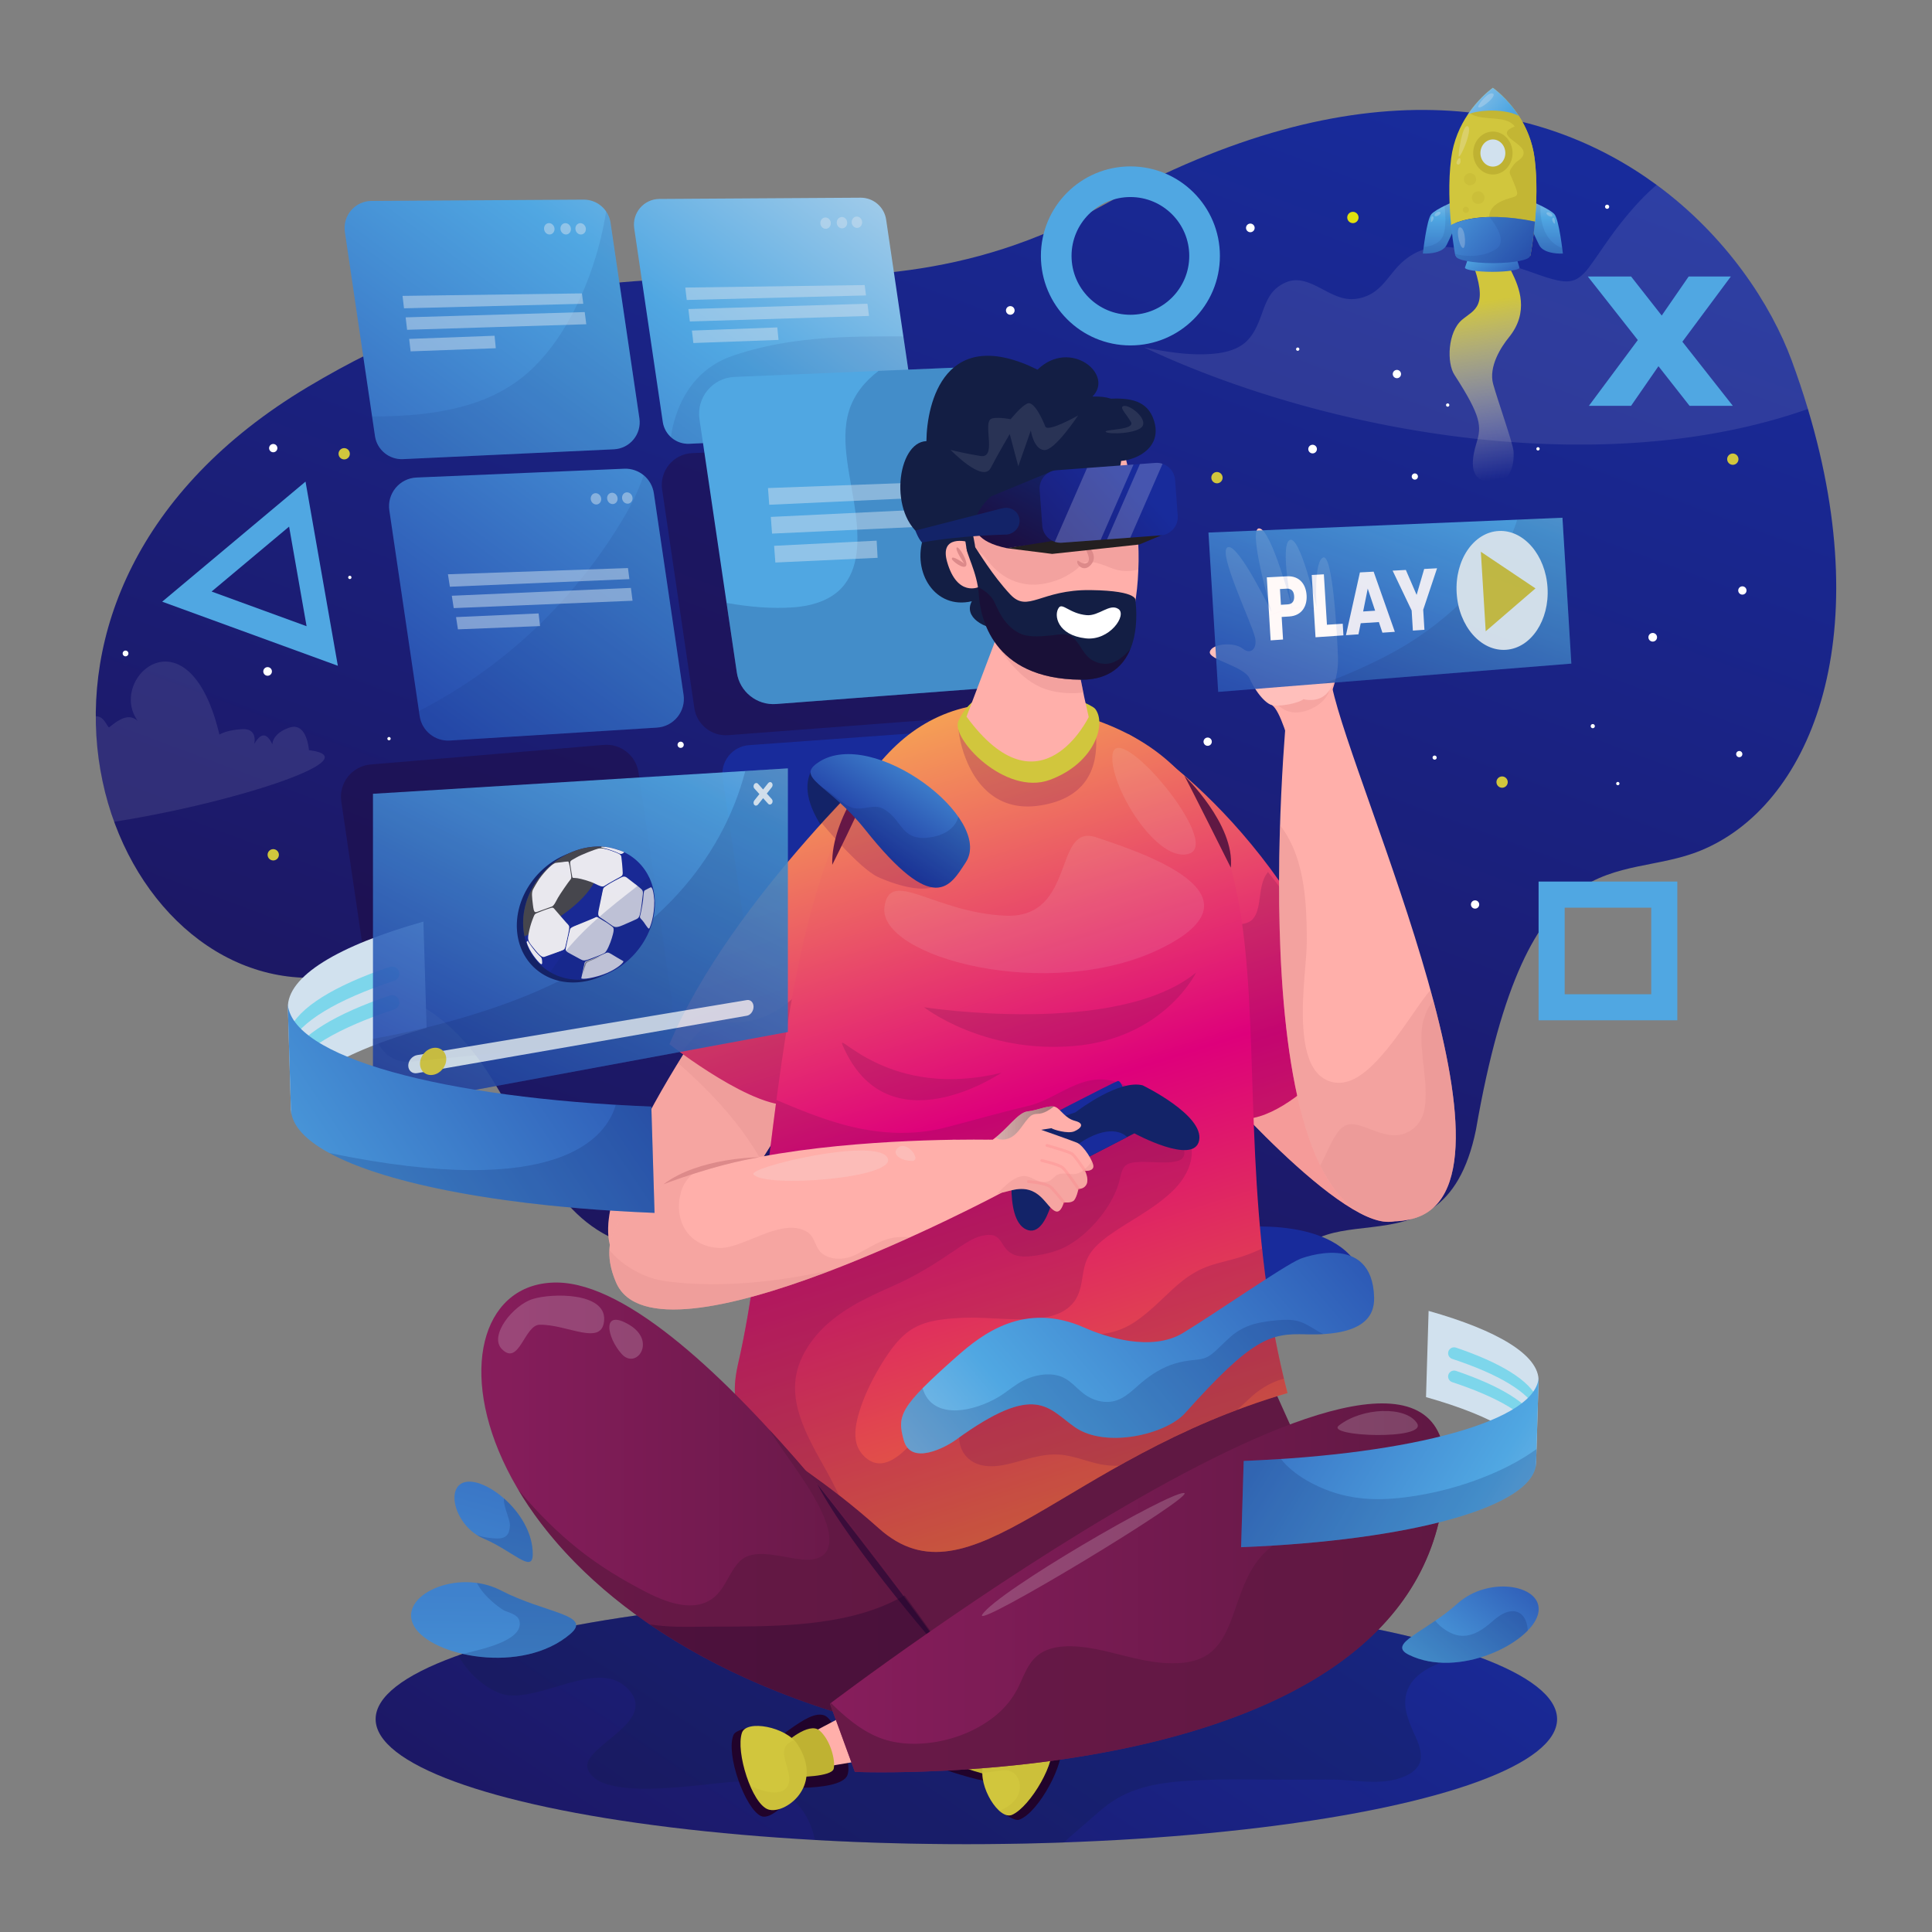 <svg id="SvgjsSvg1289" width="550" height="550" xmlns="http://www.w3.org/2000/svg" version="1.1" xmlns:xlink="http://www.w3.org/1999/xlink" xmlns:svgjs="http://svgjs.com/svgjs"><rect width="100%" height="100%" fill="#808080" stroke="none"/><defs id="SvgjsDefs1290"></defs><g id="SvgjsG1291"><svg xmlns="http://www.w3.org/2000/svg" enable-background="new 0 0 3000 3000" viewBox="40.014 9.842 2919.968 2946.647" width="550" height="550"><linearGradient id="a" x1="1877.902" x2="483.526" y1="2070.403" y2="4144.859" gradientUnits="userSpaceOnUse"><stop offset=".008" stop-color="#182b9b" class="stopColor182b9b svgShape"></stop><stop offset="1" stop-color="#21032b" class="stopColor21032b svgShape"></stop></linearGradient><ellipse cx="1500.55" cy="2631.8" fill="url(#a)" rx="900.97" ry="190.7"></ellipse><path fill="#131e44" d="M1649.22 2819.92c.85-.76 1.7-1.53 2.56-2.29a2698.04 2698.04 0 0 1 35.11-30.74c11.11-9.57 21.99-19.63 34.08-27.97 43.73-30.16 96.48-32.39 147.78-34.45 33.99-1.36 68.19-.37 102.21-.37h51.17c15.66 0 31.4-.47 47.05.22 27.1 1.2 55.14 6.04 82.02.37 16.89-3.56 40.52-12.97 42.41-32.92 1.49-15.66-7.57-31.42-13.41-45.38-6.32-15.11-12.26-31.55-9.7-48.18 5.39-34.98 43.54-51.06 73.98-58.07 10.52-2.42 21.2-4.16 31.97-5.33-156.86-56.09-445.62-93.7-775.88-93.7-329.59 0-617.83 37.46-774.91 93.36 10.29 18.99 25.7 35.75 43.66 47.62 8.61 5.69 18.27 10.56 28.48 12.53 10.56 2.04 21.5 1.09 32.02-.7 24.46-4.18 47.86-13 71.86-19.08 20.66-5.23 44.57-10.04 65.01-1.39 9.01 3.81 17.07 10.54 22.8 18.45 4.23 5.84 6.91 12.73 6.46 20.02-.94 15.36-13.58 27.91-24.24 37.67-12.66 11.59-26.98 21.5-38.82 33.97-4.32 4.55-8.86 9.93-10.26 16.21-1.31 5.9 1.45 11.62 5.08 16.16 9.53 11.92 26.2 16.37 40.56 18.86 20.13 3.5 40.82 3.55 61.18 2.81 21.8-.79 43.54-2.81 65.22-5.08 17.29-1.81 34.58-4.03 51.93-5.22 16.47-1.13 32.9.86 48.73 5.66 17.88 5.42 34.5 14.89 47.34 28.58 11.77 12.55 19.88 28.1 24.45 44.63.92 3.31 1.69 6.66 2.34 10.04 73.76 4.13 151.22 6.34 231.12 6.34 50.61-.05 100.28-.93 148.64-2.63z" opacity=".25" class="color131e44 svgShape"></path><linearGradient id="b" x1="500.563" x2="995.97" y1="3454.183" y2="1650.898" gradientTransform="rotate(-14.465 715.107 2426.971)" gradientUnits="userSpaceOnUse"><stop offset=".02" stop-color="#d1e1ee" class="stopColord1e1ee svgShape"></stop><stop offset=".363" stop-color="#50a7e2" class="stopColor50a7e2 svgShape"></stop><stop offset="1" stop-color="#182b9b" class="stopColor182b9b svgShape"></stop></linearGradient><path fill="url(#b)" d="M896.76 2501.69c-73.3 63.15-212.22 34.62-238.53-11.54-26.31-46.16 65.23-89.43 132.57-54.52 67.34 34.92 139.92 36.8 105.96 66.06z"></path><path fill="#132368" d="M790.8 2435.64c-11.78-6.11-24.31-9.82-36.81-11.54 5.75 10.95 14.25 20.48 23.48 28.58 5.28 4.63 10.92 8.94 16.85 12.71 1.12.71 2.42 1.19 3.65 1.69 1.22.5 2.46.97 3.7 1.43 2.45.92 4.91 1.84 7.26 2.98 4.37 2.12 8.38 5.18 9.85 10.01 1.21 3.95.83 8.38-.81 12.16-3.21 7.38-10.33 12.49-17.09 16.37-8.35 4.8-17.46 8.26-26.6 11.22-7.6 2.46-15.32 4.52-23.06 6.5-6.2 1.58-12.44 3.04-18.64 4.62 52.71 12.09 120.24 7.19 164.18-30.67 33.96-29.27-38.62-31.15-105.96-66.06z" opacity=".2" class="color132368 svgShape"></path><linearGradient id="c" x1="2021.483" x2="2468.461" y1="2646.948" y2="2343.26" gradientTransform="rotate(-16.518 2310.686 2459.255)" gradientUnits="userSpaceOnUse"><stop offset=".02" stop-color="#d1e1ee" class="stopColord1e1ee svgShape"></stop><stop offset=".363" stop-color="#50a7e2" class="stopColor50a7e2 svgShape"></stop><stop offset="1" stop-color="#182b9b" class="stopColor182b9b svgShape"></stop></linearGradient><path fill="url(#c)" d="M2175.62 2533.77c75.02 36.74 184.84-17.44 196.73-61.74 11.89-44.3-74.03-60.45-122.65-16.58-48.63 43.87-108.84 61.3-74.08 78.32z"></path><path fill="#132368" d="M2355.97 2489.49c-1.14-6.17-3.58-12.37-8.16-16.81-4.17-4.04-9.83-5.86-15.58-5.46-7.95.56-15.36 4.62-21.67 9.23-4.43 3.24-8.41 7.03-12.67 10.48-4.23 3.42-8.61 6.68-13.26 9.5-8.93 5.4-19.07 9.03-29.63 8.23-8.56-.65-16.47-4.05-23.55-8.74-5.89-3.89-11.36-8.61-15.81-14.11-37.21 25.48-66.77 38.84-40 51.94 61.29 30.01 145.77-.65 181.15-37.03-.13-2.42-.38-4.84-.82-7.23z" opacity=".2" class="color132368 svgShape"></path><linearGradient id="d" x1="491.042" x2="986.43" y1="3386.862" y2="1583.648" gradientUnits="userSpaceOnUse"><stop offset=".02" stop-color="#d1e1ee" class="stopColord1e1ee svgShape"></stop><stop offset=".363" stop-color="#50a7e2" class="stopColor50a7e2 svgShape"></stop><stop offset="1" stop-color="#182b9b" class="stopColor182b9b svgShape"></stop></linearGradient><path fill="url(#d)" d="M839.17 2381.41c1.2-61.1-68.64-117.21-101.69-111.41-33.05 5.79-17.24 67.76 26.87 86.47 44.12 18.69 74.26 53.25 74.82 24.94z"></path><path fill="#132368" d="M795.14 2295.04c-.17 2.54.11 5.15.53 7.56 1.12 6.44 3.36 12.63 5.36 18.83.92 2.85 1.84 5.71 2.51 8.63.53 2.29.97 4.68.81 7.04-.36 5.27-1.3 11.17-5.29 15-3.6 3.46-8.86 4.14-13.63 4.18-3.38.03-6.77-.27-10.13-.65-3.9-.44-7.79-.86-11.63-1.74-3.46-.79-6.84-1.87-10.11-3.22 3.38 2.2 6.97 4.15 10.79 5.76 44.11 18.7 74.26 53.26 74.82 24.95.66-33.34-19.87-65.22-44.03-86.34z" opacity=".2" class="color132368 svgShape"></path><linearGradient id="e" x1="1873.421" x2="521.819" y1="14.653" y2="3641.738" gradientUnits="userSpaceOnUse"><stop offset=".008" stop-color="#182b9b" class="stopColor182b9b svgShape"></stop><stop offset="1" stop-color="#21032b" class="stopColor21032b svgShape"></stop></linearGradient><path fill="url(#e)" d="M2620.45 1307.12c-126.49 51.74-263.51-30.12-342.7 425.93-51.6 252.75-273.59 56.72-296.03 258.74-22.39 202.02-224.24 87.24-290.19 293.47 0 0-208.65 108.19-279.74-126.13-71.09-234.31-149.9-200.86-396.58-244-246.68-43.13-155.66-409.41-519.47-413.94-323.61-4.02-525.99-586.21 0-900.93 515.99-308.73 790.28-42.52 1214.19-277.9 390.21-216.67 668.65-158.92 843.4-30.52 106.7 78.37 174.73 183.09 205.94 267.75 9.27 25.15 17.52 49.83 24.78 74.02 107.02 356.48 1.15 606.12-163.6 673.51z"></path><path fill="#f4f2f3" d="M2784.05 633.61a830.885 830.885 0 0 1-53.14 16.78c-83.13 23.24-169.4 34.37-255.58 36.95-88.46 2.64-177.13-3.68-264.59-16.94-86.64-13.12-172.29-33.08-255.83-59.55-38.96-12.35-77.47-26.14-115.34-41.5-18.32-7.43-36.49-15.23-54.48-23.44-4.16-1.89-8.31-3.81-12.46-5.75-.28-.14-.56-.28-.85-.42 1.18.2 2.37.36 3.42.58 9.15 1.92 18.33 3.63 27.56 5.09 21.39 3.38 43.16 5.57 64.83 4.62 17.66-.78 36.73-3.5 51.97-13.12 14.37-9.07 22.28-24.15 28.3-39.51 6.26-15.94 10.88-34.48 23.87-46.52 6.89-6.39 16.74-11.78 26.05-13.21 9.49-1.47 18.95.93 27.71 4.47 17.19 6.94 32.62 18.56 50.92 22.66 16.26 3.63 34.14-.88 47.46-10.67 13.61-10.01 22.74-24.66 33.99-37 14.6-16.01 33.26-27.26 55-30.02 24.11-3.05 48.59 2.98 71.4 10.28 22.56 7.21 44.42 16.4 66.92 23.76 16.92 5.54 33.62 12.51 51.06 16.27 9.86 2.13 20.22 2.79 29.32-2.25 10.51-5.81 17.99-16.55 24.78-26.1 12.71-17.86 24.63-36.15 38.07-53.49 13.25-17.1 27.27-33.67 42.69-48.85 5.22-5.13 10.62-10.12 16.23-14.89 106.7 78.37 174.73 183.09 205.94 267.75 9.27 25.15 17.52 49.83 24.78 74.02zM200.77 1263.2c-18.02-49.47-28.01-103.96-28.03-160.79 12.93-.94 17.31 16.92 20.48 16.76 13.12-10.6 29.74-23.01 43.87-9.35-48.36-65.65 77.45-176.4 124.23 20.49 0 0 10.29-7.1 35-8.34 24.3-1.18 18.02 22.64 18.02 22.64 9.32-15.41 18.04-19.48 27.79.57 0 0-.67-16.8 26.32-25.67 26.46-8.66 29.43 34.5 29.43 34.5 95.94 11.87-113.81 80.55-297.11 109.19z" opacity=".1" class="colorf4f2f3 svgShape"></path><linearGradient id="f" x1="1218.799" x2="299.195" y1="-89.828" y2="1150.568" gradientUnits="userSpaceOnUse"><stop offset=".02" stop-color="#d1e1ee" class="stopColord1e1ee svgShape"></stop><stop offset=".363" stop-color="#50a7e2" class="stopColor50a7e2 svgShape"></stop><stop offset="1" stop-color="#182b9b" class="stopColor182b9b svgShape"></stop></linearGradient><path fill="url(#f)" d="m962.97 695.1-321.63 15.01c-21.18.99-39.66-14.23-42.75-35.2l-45.92-311.33c-3.66-24.82 15.49-47.14 40.57-47.29l323.55-1.99c20.56-.13 38.08 14.9 41.08 35.25l44 298.32c3.57 24.14-14.5 46.09-38.9 47.23z"></path><path fill="#132368" d="m1001.88 647.85-44-298.32c-.94-6.37-3.3-12.22-6.73-17.24-8.3 52.55-24.84 104.24-48.84 151.19-15.79 30.89-35.33 60.24-59.94 84.82-24.97 24.94-55.09 43.19-88.39 54.75-51.09 17.73-105.55 21.82-159.78 22.01l4.4 29.83c3.09 20.97 21.58 36.19 42.75 35.2l321.63-15.01c24.39-1.12 42.46-23.07 38.9-47.23z" opacity=".1" class="color132368 svgShape"></path><linearGradient id="g" x1="1489.924" x2="570.32" y1="111.178" y2="1351.574" gradientUnits="userSpaceOnUse"><stop offset=".02" stop-color="#d1e1ee" class="stopColord1e1ee svgShape"></stop><stop offset=".363" stop-color="#50a7e2" class="stopColor50a7e2 svgShape"></stop><stop offset="1" stop-color="#182b9b" class="stopColor182b9b svgShape"></stop></linearGradient><path fill="url(#g)" d="m1383.02 672.46-304.97 14.23c-20.08.94-37.61-13.49-40.54-33.38L993.97 358.1c-3.47-23.53 14.69-44.7 38.47-44.84l306.79-1.89c19.5-.12 36.11 14.13 38.96 33.42l41.72 282.87c3.38 22.9-13.76 43.72-36.89 44.8z"></path><path fill="#132368" d="M1404.46 522.92c-19.05-.07-38.1-.1-57.15.19-25.87.4-51.75 1.42-77.52 3.78-25.46 2.33-50.82 5.99-75.78 11.58-12.77 2.86-25.43 6.22-37.92 10.13-9.76 3.05-19.48 6.29-28.67 10.81-14.53 7.14-27.62 17.02-38.5 29.01-10.61 11.7-19.04 25.26-25.39 39.7-6.57 14.94-10.96 30.78-13.56 46.88-.08.48-.14.96-.21 1.43 7.45 6.83 17.49 10.76 28.28 10.26l304.97-14.23c23.13-1.08 40.27-21.89 36.89-44.8l-15.44-104.74z" opacity=".1" class="color132368 svgShape"></path><linearGradient id="h" x1="1464.858" x2="545.254" y1="92.595" y2="1332.991" gradientUnits="userSpaceOnUse"><stop offset=".02" stop-color="#d1e1ee" class="stopColord1e1ee svgShape"></stop><stop offset=".363" stop-color="#50a7e2" class="stopColor50a7e2 svgShape"></stop><stop offset="1" stop-color="#182b9b" class="stopColor182b9b svgShape"></stop></linearGradient><path fill="url(#h)" d="m1028.59 1119.58-315.76 19.69c-22.73 1.42-42.77-14.82-46.09-37.35l-46.25-313.59c-3.79-25.73 15.52-49.08 41.5-50.18l316.69-13.42c22.42-.95 41.94 15.19 45.22 37.39l45.32 307.32c3.74 25.38-15.02 48.54-40.63 50.14z"></path><path fill="#d1e1ee" d="M943.51 769.55c.81 4.74-2.07 9.07-6.42 9.68-4.35.61-8.53-2.74-9.34-7.47-.81-4.74 2.07-9.07 6.42-9.68 4.35-.61 8.53 2.73 9.34 7.47zM968.51 768.9c.81 4.74-2.07 9.07-6.42 9.68-4.35.61-8.53-2.74-9.34-7.47-.81-4.74 2.07-9.07 6.42-9.68 4.35-.62 8.53 2.73 9.34 7.47zM991.3 768.3c.81 4.74-2.07 9.07-6.42 9.68-4.35.61-8.53-2.74-9.34-7.47-.81-4.74 2.07-9.07 6.42-9.68 4.35-.61 8.54 2.74 9.34 7.47z" opacity=".5" class="colord1e1ee svgShape"></path><path fill="#132368" d="m1069.22 1069.44-45.32-307.32c-1.63-11.07-7.31-20.64-15.37-27.33-3.46 9.51-7.15 18.94-11.32 28.18-9.43 20.93-21.51 40.71-33.85 60.03-24.17 37.83-51.68 73.52-82.01 106.61-60.73 66.27-132.67 121.52-212.41 162.98-1.1.57-2.21 1.13-3.32 1.7l1.12 7.62c3.32 22.53 23.35 38.77 46.09 37.35l315.76-19.69c25.61-1.59 44.37-24.75 40.63-50.13z" opacity=".1" class="color132368 svgShape"></path><path fill="#21032b" d="m1473.54 1105.64-336.15 25.45c-25.41 1.92-47.99-16.13-51.71-41.34l-49.14-333.22c-4.21-28.52 17.21-54.4 46.01-55.61l328.88-13.81c24.34-1.02 45.66 16.14 49.87 40.13l56.41 321.58c4.96 28.27-15.55 54.65-44.17 56.82z" opacity=".35" class="color21032b svgShape"></path><path fill="#50a7e2" d="m1600.31 1054.07-389.84 29.52c-29.47 2.23-55.66-18.7-59.97-47.94l-57-386.45c-4.88-33.07 19.96-63.09 53.36-64.49l381.41-16.02c28.22-1.18 52.96 18.72 57.84 46.54l65.42 372.94c5.75 32.8-18.03 63.39-51.22 65.9z" class="color50a7e2 svgShape"></path><path fill="#132368" d="m1651.53 988.18-65.42-372.94c-4.88-27.82-29.62-47.73-57.84-46.54l-161.57 6.78c-20.47 15.4-37.25 35.74-44.98 60.47-7.76 24.81-6.33 51.34-2.97 76.77 3.59 27.15 9.62 53.93 13.02 81.11 2.78 22.26 4.18 45.27.05 67.46-3.57 19.13-11.89 37.29-26.71 50.28-18.24 15.99-43.31 22.65-67.02 24.48-34.49 2.66-69.26-.68-103.24-6.62l15.67 106.23c4.31 29.24 30.5 50.18 59.97 47.94l389.84-29.52c33.17-2.52 56.95-33.11 51.2-65.9z" opacity=".2" class="color132368 svgShape"></path><path fill="#21032b" d="m1007.47 1593.73-354.07 35.29c-26.3 2.62-50.02-15.88-53.87-42.03l-52.3-354.64c-4.17-28.25 16.37-54.15 44.82-56.54l355.39-29.86c26.07-2.19 49.34 16.28 53.12 42.17l50.99 349.2c4.07 27.94-15.99 53.61-44.08 56.41z" opacity=".35" class="color21032b svgShape"></path><path fill="#182b9b" d="m1524.04 1511.22-302.11 30c-23.28 2.31-44.28-14.07-47.69-37.22l-45.36-307.55c-3.72-25.22 14.78-48.27 40.2-50.11l295.04-21.3c22.43-1.62 42.44 14 46.33 36.14l52.42 298.84c4.42 25.13-13.46 48.68-38.83 51.2z" class="color182b9b svgShape"></path><path fill="#d1e1ee" d="M1202.29 798.22L1538.43 782l2.13 26.16-336.38 15.54zM1197.99 754.22l336.45-12.38 1.82 22.33-336.38 15.54zM1207.33 842.31l156.4-7.86 1.45 26.14-155.95 7.2zM872.34 357.92c.68 4.76-2.31 9.01-6.68 9.5-4.37.49-8.45-2.97-9.13-7.73-.68-4.76 2.31-9.01 6.68-9.5 4.37-.48 8.45 2.98 9.13 7.73zM897.35 357.95c.68 4.76-2.31 9.01-6.68 9.5-4.37.49-8.45-2.97-9.13-7.73-.68-4.76 2.31-9.01 6.68-9.5 4.36-.48 8.45 2.98 9.13 7.73zM920.15 357.98c.68 4.76-2.31 9.01-6.68 9.5-4.37.49-8.45-2.97-9.13-7.73-.68-4.76 2.31-9.01 6.68-9.5 4.36-.49 8.45 2.97 9.13 7.73zM1293.74 349.06c.68 4.74-2.31 9.08-6.68 9.71-4.37.62-8.45-2.71-9.13-7.45-.68-4.74 2.31-9.08 6.68-9.71 4.36-.62 8.45 2.71 9.13 7.45zM1318.75 348.33c.68 4.74-2.31 9.08-6.68 9.71-4.37.62-8.45-2.71-9.13-7.45-.68-4.74 2.31-9.08 6.68-9.71 4.36-.63 8.45 2.71 9.13 7.45zM1341.55 347.66c.68 4.74-2.31 9.08-6.68 9.71-4.37.62-8.45-2.71-9.13-7.45-.68-4.74 2.31-9.08 6.68-9.71 4.36-.63 8.45 2.71 9.13 7.45zM715.76 918.47l273.17-11.97 2.5 19.58-272.75 11.24zM709.86 885.71l274.6-9.46 2.16 16.85-273.82 11.62zM722.22 951.03l125.9-5.59 2.27 19.28-125.28 5.01zM645.36 493.88l273.11-8.07 2.41 18.56-273.3 8.48zM640.63 461.13l273.59-3.82 2.05 15.84-273.42 6.94zM650.72 526.73l130.24-4.82 1.89 19.04-129.89 4.77zM1076.59 481.17l273.11-8.07 2.41 18.57-273.29 8.48zM1071.86 448.43l273.59-3.82 2.05 15.83-273.41 6.94zM1081.96 514.03l130.24-4.82 1.88 19.04-129.89 4.77z" opacity=".5" class="colord1e1ee svgShape"></path><g fill="#000000" class="color000 svgShape"><path fill="#601843" d="m1128.55 2335.44 85.29-312.69 705.74-5.93 128.95 286.33s-388 381.92-609.03 283.48c-221.04-98.45-310.95-251.19-310.95-251.19z" class="color601843 svgShape"></path><path fill="#ffafaa" d="M2002.11 1521.34s220.65 270.25 166.71 340.42c-53.95 70.17-288.89-199.78-288.89-199.78l122.18-140.64z" class="colorffafaa svgShape"></path><path fill="#fc7981" d="M2002.11 1521.34s220.65 270.25 166.71 340.42c-53.95 70.17-288.89-199.78-288.89-199.78l122.18-140.64z" opacity=".25" class="colorfc7981 svgShape"></path><path fill="#dd8a8a" d="M2002.11 1521.34s220.65 270.25 166.71 340.42c-53.95 70.17-288.89-199.78-288.89-199.78l122.18-140.64z" opacity=".25" class="colordd8a8a svgShape"></path><linearGradient id="i" x1="1712.163" x2="2191.023" y1="790.776" y2="2307.167" gradientUnits="userSpaceOnUse"><stop offset="0" stop-color="#ffe245" class="stopColorffe245 svgShape"></stop><stop offset=".526" stop-color="#de007b" class="stopColorde007b svgShape"></stop><stop offset="1" stop-color="#e38427" class="stopColore38427 svgShape"></stop></linearGradient><path fill="url(#i)" d="M1747.59 1129.51s231.27 128.46 351.8 457c0 0-140.92 185.15-219.46 113.6-78.54-71.55-132.34-570.6-132.34-570.6z"></path><path fill="#7a1752" d="M1960.63 1339.85c-.43.5-.86.99-1.26 1.52-3.92 5.16-6.26 11.31-7.85 17.54-3.25 12.75-3.34 26.13-6.99 38.79-1.52 5.27-3.8 10.46-7.63 14.48-3.14 3.29-7.44 5.08-11.78 6.16-12.8 3.18-26.85 1.57-39.73-.22-16.55-2.3-32.89-6.02-49.08-10.11-14.58-3.68-29.05-7.79-43.54-11.81-4.99-1.39-9.99-2.79-15.03-3.98-3.23-.77-6.5-1.35-9.79-1.83 31.7 133.12 72.99 274.21 111.98 309.73 78.53 71.55 219.46-113.6 219.46-113.6-36.69-100.02-86.8-181.59-138.76-246.67z" enable-background="new" opacity=".25" class="color7a1752 svgShape"></path><path fill="#ffafaa" d="M1153.22 1493.14s-285.13 383.6-172.87 446.79c112.26 63.18 297.16-318.24 297.16-318.24l-124.29-128.55z" class="colorffafaa svgShape"></path><path fill="#dd8a8a" d="M1153.22 1493.14s-285.13 383.6-172.87 446.79c112.26 63.18 297.16-318.24 297.16-318.24l-124.29-128.55z" opacity=".25" class="colordd8a8a svgShape"></path><path fill="#dd8a8a" d="M1102.3 1669.91c31.42 31.64 60.34 66.24 82.66 104.97.92 1.6 1.75 3.24 2.64 4.85 51.95-79.76 89.9-158.04 89.9-158.04l-124.29-128.55s-45.15 60.76-92.45 137.89c14.2 12.59 28.17 25.42 41.54 38.88z" opacity=".25" class="colordd8a8a svgShape"></path><path fill="#132368" d="M1275.35 1172.18s-70.74 46.84 74.84 175.3l38.11-84.91-112.95-90.39z" class="color132368 svgShape"></path><linearGradient id="j" x1="1094.349" x2="1581.516" y1="968.379" y2="2511.077" gradientUnits="userSpaceOnUse"><stop offset="0" stop-color="#ffe245" class="stopColorffe245 svgShape"></stop><stop offset=".526" stop-color="#de007b" class="stopColorde007b svgShape"></stop><stop offset="1" stop-color="#e38427" class="stopColore38427 svgShape"></stop></linearGradient><path fill="url(#j)" d="M1397.24 1145.78s-255.37 232.55-349.53 456.66c0 0 134.24 105.37 191.53 91.61 57.29-13.77 158-548.27 158-548.27z"></path><path fill="#7a1752" d="M1247.33 1676.13c-3.16-16.55-3.63-33.57-2.2-50.33 1.44-16.9 5.04-33.31 9.6-49.61 9.98-35.63 30.07-69.59 29.41-107.49-2.08 3.08-4.15 6.16-6.2 9.25-8.97 13.52-17.76 27.24-28.17 39.73-10.2 12.24-22.01 22.96-35.51 31.45-15.52 9.76-32.29 16.51-50.52 18.85-8.34 1.07-16.76 1.41-25.16 1.72-8.57.32-17.23.21-25.54 2.61-13.07 3.77-22.64 13.02-31.12 23.22-5.57 6.7-10.96 13.58-17.11 19.71 38.01 27.64 129.69 89.55 174.43 78.8 3.19-.77 6.73-3.22 10.58-7.16-.97-3.54-1.8-7.13-2.49-10.75z" enable-background="new" opacity=".25" class="color7a1752 svgShape"></path><path fill="#182b9b" d="M1909.85 1882.53s170.81-22.67 197.69 82.03c26.88 104.7-179.69 19.73-179.69 19.73l-18-101.76z" class="color182b9b svgShape"></path><linearGradient id="k" x1="1261.387" x2="1749.99" y1="901.048" y2="2448.294" gradientUnits="userSpaceOnUse"><stop offset="0" stop-color="#ffe245" class="stopColorffe245 svgShape"></stop><stop offset=".526" stop-color="#de007b" class="stopColorde007b svgShape"></stop><stop offset="1" stop-color="#e38427" class="stopColore38427 svgShape"></stop></linearGradient><path fill="url(#k)" d="M1152.87 2087.78c-27.42 118.85 49.11 105.74 214.52 253.34 139.05 124.08 280.84-106.88 622.98-206.57-129.53-499.5 77.75-954.81-360.09-1044.94s-395.28 642.18-477.41 998.17z"></path><path fill="#f4f2f3" d="M1375.65 1392.83c-10.74 77.17 252.36 146.67 421.41 63.77 169.05-82.89-32.26-147.41-98.42-169.69s-29.78 124.38-138.86 119.49-175.78-73.57-184.13-13.57z" enable-background="new" opacity=".1" class="colorf4f2f3 svgShape"></path><path fill="#601843" d="M1832.9 1192.9s77.49 73.94 71 140.29c0 0-64.92-130.01-71-140.29zM1361.95 1175.89s-68.21 79.55-65.94 152.91c0 0 72.02-142.64 65.94-152.91z" class="color601843 svgShape"></path><path fill="#f4f2f3" d="M1723.49 1160.54c7.04-55.02 166.64 133.69 117.54 151.05s-123.49-104.54-117.54-151.05z" enable-background="new" opacity=".1" class="colorf4f2f3 svgShape"></path><path fill="#7a1752" d="M1311.69 1603.57c-9.99-23.46 71.34 84.37 242.4 42.38 0 .01-173.96 118.34-242.4-42.38zM1436.07 1546.07s293.7 45.91 414.89-52.93c0 0-48.59 100.61-186.83 112.1s-228.06-59.17-228.06-59.17z" enable-background="new" opacity=".25" class="color7a1752 svgShape"></path><path fill="#7a1752" d="M1921.57 1926.14c-21.49 7.22-44.3 10.34-64.8 20.33-18.49 9-33.99 22.33-48.8 36.39-15.79 14.98-31.4 30.16-49.44 42.47-17.46 11.92-36.76 18.35-57.79 19.77-22.49 1.52-45.07-.19-67.51 2.48-24.9 2.97-49.06 10.75-71.57 21.7-23.17 11.27-44.65 25.86-64.26 42.54-10.8 9.18-19.9 18.53-28.25 29.92-17.64 24.07-33.65 49.51-54.07 71.42-14.26 15.3-37.54 36.76-60.12 25.27-10.81-5.5-19.67-16.77-22.3-28.58-3.59-16.08.49-33.5 5.28-48.88 5.48-17.6 13.12-34.55 21.81-50.79 7.98-14.91 16.99-29.69 27.06-43.27 9.46-12.75 20.66-24.41 34.67-32.14 13.67-7.55 29.1-10.91 44.49-12.75 18.28-2.19 36.8-2.94 55.2-2.31 20.42.7 40.82 2.28 61.26 2.22 19.53-.06 40.25-1.1 58.52-8.69 9.03-3.75 17.06-9.4 23.16-17.11 7.05-8.92 10.24-19.68 12.23-30.7 1.8-9.98 2.91-20.14 6.2-29.79 3.16-9.26 8.37-17.24 15.13-24.26 10.2-10.59 22.54-19.04 34.79-27.06 28.18-18.47 58.65-34.66 82.99-58.31 21.77-21.15 39.09-54.74 21.89-83.98-9.92-16.87-25.41-30.59-40.61-42.59-15.66-12.37-32.5-23.55-50.29-32.62-19.27-9.82-39.94-13.46-61.17-8.22-20.75 5.12-39.23 16.54-58.32 25.72-9.7 4.67-19.79 9.2-30.28 11.78-14.36 3.53-28.73 7.04-43.04 10.79-28.11 7.36-56.1 15.16-84.24 22.42-50.41 13.01-102.73 9.95-152.78-3.29-36.35-9.62-71.19-23.82-105.74-38.61-19.27 145.8-32.74 290.88-58 400.36-27.42 118.85 49.11 105.74 214.52 253.34 139.05 124.08 280.84-106.88 622.98-206.57-19.41-74.84-31.25-148.68-38.84-220.46a271.58 271.58 0 0 1-29.96 12.06z" enable-background="new" opacity=".25" class="color7a1752 svgShape"></path><path fill="#7a1752" d="M1286.24 2251.66c-15.46-27.75-31.85-55.9-40.97-86.5-5.35-17.94-7.64-36.84-4.67-55.42 3.16-19.75 11.99-37.8 23.71-53.85 20.38-27.9 48.82-47.76 79.19-63.49 15.65-8.1 31.76-15.23 47.82-22.46 19.22-8.65 37.8-18.64 55.77-29.67 17.18-10.55 33.55-22.24 50.49-33.14 7.19-4.63 14.76-8.98 23.01-11.4 6.43-1.89 14.21-3.35 20.86-1.74 10.38 2.52 13.76 14.3 20.35 21.39 5.53 5.95 12.07 9.3 20.1 10.32 8.24 1.05 16.67.29 24.84-.99 15.47-2.42 31.69-6.32 45.61-13.63 15.76-8.28 29.72-19.9 41.85-32.86 12.59-13.46 23.56-28.75 31.55-45.4 3.34-6.95 6.17-14.19 8.09-21.67 1.61-6.28 2.63-12.85 5.69-18.65 4.63-8.8 13.58-9.72 22.64-10.27 11.07-.67 21.85.23 32.91.52 6.61.17 13.28.14 19.84-.72 5.06-.67 11.71-1.7 15.21-5.86 7.02-8.36.11-19.66-6.51-25.51-9.26-8.19-21.22-13.35-32.76-17.4-9.98-3.5-20.53-6.53-31.11-7.44-16.63-1.43-34.17 4.11-49.21 10.66-18.01 7.84-34.81 18.71-49.67 31.55-6.5 5.62-12.49 11.58-17.69 18.43-4.78 6.29-9.14 12.92-14.44 18.8-4.82 5.36-10.54 10.08-17.51 12.29-7.9 2.51-16.7 1.1-24.58-.73-9.57-2.21-18.91-5.78-28.71-6.94-9.92-1.17-20.02-.96-29.94.1-20.73 2.22-40.88 8.25-60.38 15.41-18.84 6.91-37.21 15.01-55.78 22.62-19.62 8.04-39.59 15.21-59.28 23.08-58.1 23.24-115.39 48.72-173.96 70.75-7.44 52.84-15.65 102.23-25.73 145.94-23.77 103.05 30.6 106.9 153.3 202.31-6.22-13.02-12.91-25.82-19.93-38.43zM1984.89 2112.61c-7.91-32.87-14.42-65.53-19.8-97.88-.23.16-.46.33-.69.49-19.04 13.68-38.18 27.25-56.57 41.8-9.06 7.16-17.64 14.93-26.84 21.9a251.668 251.668 0 0 1-24.51 16.42c-34.78 20.42-73.96 31.01-113.81 35.68-16.3 1.91-32.48 2.25-48.87 1.49-17.38-.8-34.71-2.39-52.07-3.47-33.81-2.11-69.94-3.27-101.87 9.88-14.9 6.14-29.74 15.89-39.31 29.08-8.82 12.15-12.88 28.23-10.06 43.05 3.2 16.85 15.8 29.2 32.32 33.25 20.15 4.94 41.48-1.17 60.89-6.57 19.84-5.53 39.75-11.05 60.57-9.19 21.36 1.92 40.96 10.85 61.87 14.75 9.02 1.68 18.12 2.29 27.21 2.06 52.69-29.52 112.18-59.67 180.54-85.34 7.11-6.58 14.15-13.23 21.3-19.77 13.24-12.08 31.09-22.92 49.7-27.63zM1488.47 1117.01c-1.11 15.64 18.79 136.69 122.92 121.56 102.1-14.84 85.84-100.71 86.87-115.49.24-3.47.06-6.94-.36-10.4-21.11-10.32-43.61-18.11-67.61-23.05-52.3-10.76-99.07-3.2-140.89 18.45-.39 2.96-.72 5.94-.93 8.93z" enable-background="new" opacity=".25" class="color7a1752 svgShape"></path><path fill="#131e44" d="M1715.52 732.81c-30.62-32.64 73.88-120.43-22.71-118.15 33.89-33.65-33.95-89.2-83.73-41.04-141-69.69-168.84 50.06-169.46 109.03-44.96 1.38-58.83 113.05-4.44 146.52-18.04 53.66 17.89 110.97 73.72 97.66-25.8 47.37 121.65 77.02 118.76-23.27-1.7-59.01 163.23-90.42 87.86-170.75z" class="color131e44 svgShape"></path><path fill="#d1c63d" d="M1488.4 1109.43c-12.15 26.06 71.35 114.91 139.42 89.86 68.08-25.05 87.14-85.51 69.17-108.38-8.19-10.43-163.39-78.43-208.59 18.52z" class="colord1c63d svgShape"></path><path fill="#ffafaa" d="m1500.8 1102.84 41.19-108.77 22.91-68.48 84.09-9.04 31.3 156.34 6.89 30.56c.01-.01-73.94 152.94-186.38-.61z" class="colorffafaa svgShape"></path><path fill="#dd8a8a" d="M1577.24 1031.46c13.75 14.17 29.7 25.53 48.85 30.95 17.08 4.83 35.24 5.64 52.85 3.68L1649 916.54l-84.09 9.04-21.07 62.99c9.95 15.18 20.75 29.87 33.4 42.89z" opacity=".35" class="colordd8a8a svgShape"></path><path fill="#ffafaa" d="M1519.58 905.11s35.16 115.26 137.4 135.56c102.25 20.3 129.33-162.05 87.02-330.32 0 0-34.24-76.93-170.07-54.32-135.82 22.6-70.99 180.3-70.99 180.3s-43.9-12.03-31.7 30.59c15.44 53.93 48.34 38.19 48.34 38.19z" class="colorffafaa svgShape"></path><path fill="#dd8a8a" d="M1503.32 838.97c.07 1.27.09 2.54.1 3.82 9.29 3.01 17.37 8.23 24.07 15.43 4.2 4.52 7.71 9.61 11.89 14.15 4.28 4.64 8.96 8.94 14.05 12.69a85.403 85.403 0 0 0 34.38 15.09c12.95 2.53 26.36 1.38 39.1-1.79 6.4-1.59 12.67-3.71 18.69-6.39 5.88-2.62 11.43-5.94 16.83-9.45 2.86-1.86 5.62-3.87 8.13-6.19 2.07-1.91 3.99-3.93 6.2-5.69 3.42-2.71 7.04-3.95 11.42-3.79 6.73.25 13.52 2.09 19.88 4.21 6.44 2.15 12.63 5.07 19.12 7.05 11.61 3.54 23.97 3.21 35.69.39.83-22.59.1-46.47-2.17-70.97-8.99-.42-252.11 8.84-263.85 10.67.31 1.72 6.37 19.06 6.47 20.77z" opacity=".35" class="colordd8a8a svgShape"></path><path fill="#131e44" d="M1513.66 843.85c4.28 5.96 26.53 43.4 53.75 72.52 27.22 29.12 45.95-7.54 122.5-6.53 76.55 1.01 68.5 16.75 68.5 16.75s18.72 120.69-83.1 119.94c-136.67-1.01-153.64-97.04-155.86-130.52-2.22-33.48-20.24-63.27-18.37-71.47 1.87-8.21 12.58-.69 12.58-.69z" class="color131e44 svgShape"></path><path fill="#21032b" d="M1709.6 1022.24c-5.68-.44-11.13-2.31-16.13-4.99-5.49-2.93-9.82-7.6-13.42-12.59-3.54-4.91-6.47-10.24-10.14-15.06-4.13-5.42-9.59-10.65-16.5-11.93-7.8-1.44-15.91.69-23.69 1.34-7.41.62-14.82 1.39-22.26 1.42-7.35.03-14.84-.63-21.83-3.06-6.64-2.31-12.53-6.43-17.72-11.12-9.98-9-16.7-20.77-22.14-32.91-1.96-4.37-3.83-8.47-6.86-12.22-2.83-3.5-6.14-6.62-9.75-9.31-3.3-2.46-7-4.71-10.92-6.36.55 3.46.98 6.99 1.21 10.56 2.22 33.48 19.19 129.51 155.86 130.52 43.62.32 65.11-21.65 75.43-46.87-10.88 12.31-24.24 23.88-41.14 22.58z" opacity=".5" class="color21032b svgShape"></path><path fill="#ffffff" d="M1641.7 936.49c5.56-7.47 16.65 9.23 42.17 11.57 18.98 1.74 35.21-18.56 48.64-9.36s-13.34 48.92-50.1 44.74c-42.9-4.87-49.21-35.53-40.71-46.95z" class="colorfff svgShape"></path><path fill="#dd8a8a" d="M1681.52 846.18s11.38 18.46 2.66 22.26c-8.72 3.81-14.06-7.49-14.53-1.93-.47 5.56 10.49 16.63 20.95 4.57 10.47-12.06-1.07-24.58-1.07-24.58l-8.01-.32zM1478.45 862.3c.43 3.22 17.86 16.51 21.65 10.53 3.79-5.98-11.31-31.17-14.25-27.82-2.94 3.35 11.24 24.18 11.24 24.18s-19.6-13.98-18.64-6.89z" class="colordd8a8a svgShape"></path><path fill="#131e44" d="M1786.71 651.31c-19.79-62.75-110.33-13.22-153.62-39.07-43.28-25.84-98.07-20.5-147.25 36.33-49.17 56.83-24.79 148.73-1.59 162.89 23.2 14.16 9.48 45.16 25.09 44.27 10.8-.62 1.04-22.13-1.76-50.41 19.02 30.21 45.74-44.49 87.7-53.23 43.02-8.96 52.71-25.8 100.16-15.46 32.69 7.13 40.2-10.85 41.04-23.74 27.62-2.6 62.6-22.36 50.23-61.58z" class="color131e44 svgShape"></path><path fill="#f4f2f3" d="M1741.16 628.96c9.37-1.32 34.63 18.44 28.27 30.47s-52.81 13.31-56.32 9.06c-3.5-4.25 46.08-2.21 38.27-15.42-7.81-13.21-18.83-22.9-10.22-24.11zM1476.41 695.95s49.08 51.07 61.25 27.7c12.17-23.36 29.05-51.82 29.05-51.82l13.03 49.2 19.13-54.71s4.04 28.29 20.14 29.95c16.09 1.66 51.9-52.71 51.9-52.71s-46.39 26.34-50.04 16.66c-3.64-9.66-17.26-39.87-27.52-34.89-10.27 4.98-25.23 23.88-25.23 23.88s-26.67-5.23-31.69.91c-9.04 11.04 10.16 59.12-14.53 55.18-24.68-3.95-45.49-9.35-45.49-9.35z" opacity=".1" class="colorf4f2f3 svgShape"></path><path fill="#231f20" d="m1636.12 831.64-.14.38-73.6 13.93 69.01 8.7 133.03-14.38 47.98-20.08-125.03-.79z" class="color231f20 svgShape"></path><linearGradient id="l" x1="1629.983" x2="1520.913" y1="712.069" y2="913.099" gradientUnits="userSpaceOnUse"><stop offset=".008" stop-color="#132368" class="stopColor132368 svgShape"></stop><stop offset="1" stop-color="#21032b" class="stopColor21032b svgShape"></stop></linearGradient><path fill="url(#l)" d="m1562.38 845.95 69.34-11 2.03-107.53-95.68 39.5c0-.01-68.86 59.5 24.31 79.03z"></path><linearGradient id="m" x1="1808.678" x2="1327.504" y1="785.866" y2="1047.837" gradientTransform="rotate(-13.155 1580.53 973.56)" gradientUnits="userSpaceOnUse"><stop offset=".008" stop-color="#182b9b" class="stopColor182b9b svgShape"></stop><stop offset="1" stop-color="#21032b" class="stopColor21032b svgShape"></stop></linearGradient><path fill="url(#m)" d="m1818.88 741.79 4.04 54.55c1.15 15.45-10.44 28.93-25.9 30.07l-46.41 3.44-35.47 2.63-9.76.72-59.02 4.38c-.58.03-1.15.05-1.68.07-3.21.05-6.34-.46-9.26-1.44-2.54-.84-4.93-2.05-7.09-3.55a28.429 28.429 0 0 1-10.4-13.4c-.86-2.41-1.41-4.93-1.61-7.62l-4.01-54.55c-1.19-15.49 10.41-28.93 25.85-30.07l46.45-3.44 70.89-5.25 9.76-.73 23.59-1.74c3.83-.27 7.52.23 10.94 1.38 4.63 1.54 8.74 4.26 11.96 7.85 2.36 2.6 4.25 5.66 5.48 9.05.89 2.39 1.45 4.96 1.65 7.65z"></path><path fill="#132368" d="m1554.64 785.22-131.86 33.84s4.57 12.58 10.09 18.21c56.92-10.78 129.35-12.14 129.35-12.14 11.24-1.25 20.22-10.88 19.48-22.17-.17-2.52-.79-4.79-1.7-6.82-4.29-9.51-15.38-13.94-25.36-10.92z" class="color132368 svgShape"></path><path fill="#ffffff" d="M1755.49 718.33l-50.11 114.88-59.02 4.38c-.58.03-1.15.05-1.68.07-3.21.05-6.34-.46-9.26-1.44l49.19-112.64 70.88-5.25zM1799.78 717.23l-49.17 112.63-35.47 2.63 50.11-114.89 23.59-1.74c3.83-.28 7.52.23 10.94 1.37z" opacity=".2" class="colorfff svgShape"></path><linearGradient id="n" x1="760.799" x2="1486.582" y1="2302.095" y2="2302.095" gradientUnits="userSpaceOnUse"><stop offset="0" stop-color="#871d5c" class="stopColor871d5c svgShape"></stop><stop offset="1" stop-color="#601843" class="stopColor601843 svgShape"></stop></linearGradient><path fill="url(#n)" d="M1486.58 2556.22s-392.18-588.27-610.28-590.27-164.08 500.23 483.26 672.31l127.02-82.04z"></path><path fill="#f4f2f3" d="M792.01 2067.34c-19.95-20.49 17.36-67.01 47.18-76.28 29.81-9.27 111.08-10.04 108.94 31.69-2.14 41.74-55.6 6.88-98.38 7.52-23.3.35-31.36 64.16-57.74 37.07z" enable-background="new" opacity=".2" class="colorf4f2f3 svgShape"></path><path fill="#f4f2f3" d="M974.77 2074.85c-22.41-25.1-31.37-69.93 11.41-44.59s10.69 69.34-11.41 44.59z" enable-background="new" opacity=".2" class="colorf4f2f3 svgShape"></path><path fill="#601843" d="M1200.12 2190.45c.61 1.03 1.23 2.06 1.86 3.08 13.74 22.12 29.7 42.86 44.14 64.53 15.82 23.73 32 48.64 41.1 75.88 5.9 17.68 9.2 43.21-12.17 51.87-12.03 4.88-26.25 2.65-38.65.65-15.18-2.44-30.31-6.03-45.74-6.48-7.34-.22-14.84.32-21.85 2.66-7.79 2.6-13.56 7.34-18.62 13.73-10.73 13.55-16.54 30.39-28.02 43.38-29.05 32.86-76.14 15.56-108.94-1.17-36.74-18.75-71.96-40.08-104.25-65.82-32.14-25.61-61.34-54.75-87.83-86.14-1.45-1.72-2.89-3.45-4.32-5.18 80.28 135.11 251.42 279.4 542.71 356.83l127.02-82.04c.02-.01-132.57-198.9-286.44-365.78z" opacity=".8" class="color601843 svgShape"></path><path fill="#130031" d="M1273.34 2273.78s177.71 225.45 199.46 266.85c-.01 0-146.93-166.62-199.46-266.85z" opacity=".5" class="color130031 svgShape"></path><path fill="#21032b" d="M1406.31 2443.01c-30.92 18.18-65.68 29.14-100.81 35.9-41.41 7.97-83.7 10.44-125.79 11.34-20.51.44-41.02.45-61.53.45-19.65 0-39.35.62-58.99.19-13.97-.3-27.81-1.53-41.51-3.47 88.03 60.2 200.87 113.36 341.89 150.84l127.02-82.04c-.01 0-30.95-46.42-80.28-113.21z" opacity=".35" class="color21032b svgShape"></path><path fill="#21032b" d="M1253.89 2736.47c-11.42.36-19.71.03-19.71.03s-79.86-23.17-18.86-76.77l.03-.01c4.07-3.56 8.8-7.33 14.2-11.17 23.23-16.56 40.74-27.14 54.19-22.51 16.14 5.56 43.71 68.92 35.41 91.12-5.57 14.96-41.94 18.55-65.26 19.31z" class="color21032b svgShape"></path><path fill="#21032b" d="M1168.62 2644.81s-20.08 3.74-23.17 10.94c-12.46 29.08 17.91 113.45 42.16 123.99 12.06 5.25 31.93-14.58 31.93-14.58l-50.92-120.35z" class="color21032b svgShape"></path><path fill="#ffafaa" d="m1256.08 2657.13 74.97-39.52s30.48 27.57 30.64 73.94l-87.33 14.82c.01-.01-28.75-31.48-18.28-49.24z" class="colorffafaa svgShape"></path><path fill="#bfb232" d="M1223.5 2668.99s36.73-33.92 53.16-19.74c16.43 14.17 24.51 45.33 21.59 58.15-2.92 12.82-56.95 12.61-56.95 12.61s-21.76-34.29-17.8-51.02z" class="colorbfb232 svgShape"></path><path fill="#d1c63d" d="M1158.26 2652.68c-9.85 29.22 15.09 107.85 39.77 116.74 24.68 8.89 86.7-34.94 44.83-99.31-17.25-26.54-77.7-37.89-84.6-17.43z" class="colord1c63d svgShape"></path><path fill="#bfb232" d="M1238.26 2664.36c-.2.03-.41.05-.61.09-3.58.69-6.94 2.79-9.66 5.15-3.61 3.14-5.28 7.54-5.46 12.25-.2 5.25 1.08 10.49 2.43 15.52 1.47 5.47 3.2 10.88 4.37 16.42 1.04 4.94 1.7 10.17.56 15.15-1.1 4.76-4.01 8.97-8.19 11.52-4.41 2.68-9.76 3.37-14.84 3.23-5.71-.16-11.38-1.35-16.85-2.95-4.93-1.44-9.75-3.25-14.44-5.34-1.64-.73-3.27-1.47-4.9-2.22 7.69 18.11 17.55 32.69 27.37 36.22 24.68 8.89 86.7-34.94 44.83-99.31-1.3-1.99-2.85-3.9-4.61-5.73z" opacity=".25" class="colorbfb232 svgShape"></path><path fill="#21032b" d="M1555.42 2644.28c10.88 9.71 18.29 17.12 18.29 17.12s54.69 83.93-46.48 64.39l-.04-.02c-6.74-1.31-14.25-3.07-22.46-5.37-35.32-9.85-60.36-18.47-68.96-33.06-10.33-17.51 16.92-81.09 43.1-87.75 17.61-4.5 54.3 24.88 76.55 44.69z" class="color21032b svgShape"></path><path fill="#21032b" d="M1557.42 2775.41s16.29 12.33 23.69 9.76c29.89-10.37 71.79-89.65 63.26-114.67-4.25-12.45-32.28-13.78-32.28-13.78l-54.67 118.69z" class="color21032b svgShape"></path><path fill="#ffafaa" d="m1474.98 2683.07-79.71-28.8s-.15-41.1 34.01-72.45l69.77 54.57c.01 0-3.88 42.46-24.07 46.68z" class="colorffafaa svgShape"></path><path fill="#bfb232" d="M1536.2 2717.46s-71.52-15.51-77.04-39.74c-5.51-24.23 13.61-50.39 28.44-55.13 14.83-4.74 74.81 47.6 74.81 47.6s-6.7 41.23-26.21 47.27z" class="colorbfb232 svgShape"></path><path fill="#d1c63d" d="M1570.21 2777.76c28.23-12.4 69.55-83.8 59.5-108.02-10.05-24.23-84.22-40.55-103.6 33.75-7.99 30.62 24.33 82.95 44.1 74.27z" class="colord1c63d svgShape"></path><path fill="#bfb232" d="M1629.71 2669.73c-10.05-24.23-84.22-40.55-103.6 33.75-.84 3.23-1.23 6.7-1.24 10.32 2.27-.19 4.54-.43 6.8-.7 6.52-.77 13-1.83 19.51-2.61 2.55-.3 5.11-.57 7.68-.63 4.05-.1 8.06.66 11.62 2.63 7.34 4.04 11.15 12.32 11.59 20.44.24 4.47-.44 8.98-1.97 13.19-1.61 4.43-4.33 8.32-7.61 11.68-5.99 6.13-13.67 10.67-21.67 13.86 6.65 5.92 13.57 8.66 19.39 6.1 28.23-12.4 69.55-83.8 59.5-108.03z" opacity=".25" class="colorbfb232 svgShape"></path><linearGradient id="o" x1="1292.492" x2="2231.003" y1="2431.602" y2="2431.602" gradientUnits="userSpaceOnUse"><stop offset="0" stop-color="#871d5c" class="stopColor871d5c svgShape"></stop><stop offset="1" stop-color="#601843" class="stopColor601843 svgShape"></stop></linearGradient><path fill="url(#o)" d="m1292.49 2608.24 38.02 104.05s887.19 37.1 900.42-458.21c9.78-366.17-938.44 354.16-938.44 354.16z"></path><path fill="#f4f2f3" d="M1524.86 2472.25c-17.34 26.24 332.89-185.35 307.23-185.35s-283.68 149.7-307.23 185.35zM2068.76 2183.97c-21.95 17.12 136.2 22.81 119.07-3.56-17.13-26.38-83.42-24.24-119.07 3.56z" enable-background="new" opacity=".2" class="colorf4f2f3 svgShape"></path><path fill="#601843" d="M2211.3 2295.61c-48.19-6.71-97.72 1.24-143.23 17.62-21.83 7.86-42.94 17.74-62.99 29.41-18.29 10.65-37.47 22.54-52.13 38-23.43 24.72-33.32 57.8-44.44 89.14-9.18 25.86-20.52 53.98-46.28 67.34-16.14 8.37-35.55 9.95-53.44 9.39-24.2-.75-47.91-6.54-71.3-12.32-24.09-5.95-48.44-12.38-73.37-13.37-21.5-.86-44.62 2.25-60.07 18.68-11.69 12.43-17.11 29.25-24.59 44.25-8.46 16.96-20.17 31.19-34.9 43.12-32.38 26.24-75.18 40.81-116.63 42.44-19.66.77-39.76-1.6-58.27-8.51-19.19-7.16-36.4-18.84-52.03-31.91-8.25-6.9-16.09-14.21-23.67-21.77-.97.73-1.46 1.11-1.46 1.11l38.02 104.05s833.27 34.85 896.74-413.86a238.8 238.8 0 0 0-15.96-2.81z" opacity=".8" class="color601843 svgShape"></path><path fill="#ffafaa" d="m2058.21 1056.88-68.63 33.83s-83.27 838.41 187.73 778.91c198.41-43.55-86.44-657.07-119.1-812.74z" class="colorffafaa svgShape"></path><path fill="#dd8a8a" d="M2185.97 1549.98c-9.44 13.53-18.78 27.14-28.6 40.4-9.89 13.35-20.23 26.43-31.77 38.41-9.88 10.25-20.84 20.08-33.63 26.57-10.41 5.28-21.6 7.51-33.08 4.88-9.61-2.21-18.02-7.58-24.3-15.16-6.8-8.2-11.03-18.27-13.95-28.43-3.5-12.21-5.19-24.91-6.09-37.56-1.94-27.09-.31-54.34 1.81-81.37.89-11.38 1.94-22.75 2.72-34.14.82-11.93.77-23.83.57-35.79-.6-36.67-3.11-74.13-14.68-109.18-5.56-16.85-13.32-33.03-23.85-47.36-.71-.96-1.43-1.91-2.16-2.85-7.54 242.57 8.17 642.98 198.35 601.23 96.53-21.19 78.66-177.3 31.11-349.95-8.12 9.58-15.27 20.01-22.45 30.3z" opacity=".35" class="colordd8a8a svgShape"></path><path fill="#dd8a8a" d="M2198.38 1563.69c-2.94 9.14-3.8 18.68-3.82 28.25-.03 10.46.88 20.9 1.94 31.29 2.14 20.98 5.41 42.14 4.41 63.29-.42 8.81-1.64 17.77-4.92 26.02-3.4 8.53-9.2 15.46-16.72 20.72-7.83 5.47-17 8.21-26.53 8.05-9.24-.16-18.27-2.74-26.92-5.8-8.37-2.96-16.53-6.56-25.06-9.03-6.81-1.97-14.57-3.4-21.32-.41-7.05 3.12-12.06 9.56-16.08 15.9-5.07 8-9.03 16.67-13.06 25.22-3.2 6.81-6.39 13.64-10 20.25 30.2 61.35 74.04 96.01 137.01 82.18 93.45-20.51 79.69-167.48 35.57-333.49-7.22 7.5-11.38 17.82-14.5 27.56z" opacity=".25" class="colordd8a8a svgShape"></path><path fill="#ffafaa" d="M2067.33 1013.31c.24 8.01-.45 15.74-1.62 22.85-3.61 21.91-12.01 37.93-12.01 37.93l45.69 159.82c-28.7 14.58-72.79 19.13-80.38 19.49 0 0-28.74-150.63-51.75-167.68-.16-.19-.43-.35-.63-.47-6.43-1.68-14.32-9.09-21.38-18.75-4.86-6.67-9.35-14.39-12.79-22.03-8.39-18.66-63.59-28.47-60.47-40.71 3.17-12.25 36.73-15.22 50.04-4.63 13.3 10.53 22.6-1.5 18.79-17.23-5.89-24.27-57.65-130.83-41.63-137.44 16.02-6.61 66.91 99.13 66.91 99.13s-37.56-129.56-18.71-127.82c18.79 1.76 50.21 121.71 50.21 121.71s-19.57-96.4-3.79-104.03c15.76-7.69 40.94 102.7 40.94 102.7s-4.68-70.16 10-75.99c14.67-5.83 21.52 120.43 22.58 153.15z" class="colorffafaa svgShape"></path><path fill="#dd8a8a" d="M1990.08 1094.31c10.92 3.97 23.06 2.08 33.63-2.14 10.48-4.18 20.44-11.13 26.53-20.78 1.81-2.86 3.04-5.88 4.01-9-1.03 1.52-2.1 2.99-3.25 4.28-14 15.9-36.52 9.54-36.52 9.54-3.27 3.71-21.8 9.17-38.28 9.74 4.37 3.18 8.72 6.48 13.88 8.36z" opacity=".25" class="colordd8a8a svgShape"></path><path fill="#ffffff" d="M2067.33 1013.31c.24 8.01-.45 15.74-1.62 22.85-3.12 10.59-7.93 22.85-14.72 30.52-14 15.9-36.52 9.54-36.52 9.54-3.88 4.41-29.27 11.3-47.21 9.52-.16-.19-.43-.35-.63-.47-6.43-1.68-14.32-9.09-21.38-18.75-4.86-6.67-9.35-14.39-12.79-22.03-8.39-18.66-63.59-28.47-60.47-40.71 3.17-12.25 36.73-15.22 50.04-4.63 13.3 10.53 22.6-1.5 18.79-17.23-5.89-24.27-57.65-130.83-41.63-137.44 16.02-6.61 66.91 99.13 66.91 99.13s-37.56-129.56-18.71-127.82c18.79 1.76 50.21 121.71 50.21 121.71s-19.57-96.4-3.79-104.03c15.76-7.69 40.94 102.7 40.94 102.7s-4.68-70.16 10-75.99c14.67-5.85 21.52 120.41 22.58 153.13z" opacity=".2" class="colorfff svgShape"></path><path fill="#fc7981" d="M2043.65 939.88c-7.16-.86-14.3-1.58-21.44-1.91-7.12-.3-14.3-.41-21.23.76-7.02 1.05-14.01 2.74-20.9 4.56-6.9 1.88-13.73 4.04-20.32 6.94 6.09-3.91 12.87-6.63 19.72-8.94 6.88-2.32 13.92-3.95 21.08-5.27 7.29-1.06 14.61-.89 21.82-.19 7.19.79 14.33 2.05 21.27 4.05z" opacity=".25" class="colorfc7981 svgShape"></path><path fill="#ffafaa" d="M966.34 1965.94c62.33 144.12 587.75-136.85 587.75-136.85l-13.49-80.91c.01 0-675.64-16.66-574.26 217.76z" class="colorffafaa svgShape"></path><path fill="#dd8a8a" d="M1038.66 1816.05s76.1-29.68 146.3-41.16c0 0-92.12 0-146.3 41.16z" class="colordd8a8a svgShape"></path><path fill="#f4f2f3" d="M1175.96 1800.86c-7.53-10.94 185.99-56.89 204.16-25.48 18.19 31.4-189.32 47.04-204.16 25.48zM1393.86 1763.14c13.57-19 40.55 17.44 23.48 17.27s-28.82-9.79-23.48-17.27z" enable-background="new" opacity=".2" class="colorf4f2f3 svgShape"></path><path fill="#dd8a8a" d="M1384.95 1898.44c-10.71 2.48-20.56 7.39-30.15 12.62-5.28 2.88-10.51 5.84-15.81 8.67-5.4 2.88-10.78 5.77-16.68 7.51-11.08 3.27-23.66 3.44-34.38-1.23-5.09-2.22-9.56-5.43-12.68-10.07-2.94-4.36-4.66-9.36-6.88-14.09-2.52-5.39-5.84-10.29-11.05-13.38-4.34-2.57-9.15-4.31-14.1-5.23-9.95-1.83-20.21-.49-29.95 1.9-10.83 2.66-21.28 6.69-31.61 10.85-10.04 4.04-19.99 8.33-30.24 11.81-8.75 2.98-17.86 5.51-27.18 5.34-20.11-.38-39.66-9.18-51.21-26.02-11.66-17-13.31-39.12-7.86-58.65 2.51-8.99 7.08-17.21 13.49-24.01 1.19-1.26 2.45-2.45 3.73-3.61-92.17 32.03-151.44 83.26-116.06 165.08 41.48 95.92 288.09 3.55 448.41-68.97-9.93-1.05-20.02-.79-29.79 1.48z" opacity=".25" class="colordd8a8a svgShape"></path><path fill="#dd8a8a" d="M1167.69 1966.4c-25.05 1.92-50.21 2.66-75.32 1.77-12.43-.45-24.85-1.3-37.21-2.65-10.38-1.14-20.76-2.42-30.82-5.31-25.22-7.24-50.67-22.73-68.22-43.77-.69 15.12 2.47 31.57 10.23 49.51 32.23 74.52 188.28 35.38 331.48-19.8-42.86 9.7-86.34 16.89-130.14 20.25z" opacity=".25" class="colordd8a8a svgShape"></path><path fill="#182b9b" d="M1741.15 1673.88c-21.48 18.38-116.7 67.46-144.15 74.29 0 0-10.69-13.39-6.78-16.8 3.66-3.24 136.59-71.69 141.18-72.76 5.05-1.2 9.75 15.27 9.75 15.27z" class="color182b9b svgShape"></path><path fill="#132368" d="M1855.56 1749.22c-7.8 38.65-98.77-10.81-98.77-10.81l-116.31 59.94s-12.5 102.79-48.51 86.71c-35.98-16.09-18.48-118.94-18.48-118.94 13.09-33.67 83.39-56.57 93.24-59.66 8.29-6.29 67.68-50.17 102.67-41.31.01 0 93.93 45.43 86.16 84.07z" class="color132368 svgShape"></path><path fill="#182b9b" d="m1745.71 1744.12-94.16 48.53s-6.97-25.66 35.18-47.38c42.12-21.72 58.98-1.15 58.98-1.15z" class="color182b9b svgShape"></path><path fill="#ffafaa" d="M1479.25 1748.18c16.13.52 27.35.79 61.36 0 23.07-16.41 38.47-41.79 53.61-43.3 15.14-1.52 33.97-10.75 42.49-6.59 8.52 4.15 14.17 17.07 29.65 21.12 15.48 4.05 8.85 11.63-1.16 15.9s-32.26-2.64-34.86-4.75l-15.64 2.45s44.3 15.49 54.43 19.61c10.13 4.12 26.51 30.16 25.03 37.17-1.49 7.01-12.82 5.66-12.82 5.66s6.2 11.68 2.74 19.99c-3.46 8.31-12.63 7.68-12.63 7.68s-2.27 11.72-6.28 16.96-16.06 3.55-16.06 3.55-4.02 16.71-12.34 13.68c-15.12-5.5-23.68-43.28-67.42-32.04-45.8 11.77-66.76 14.62-66.76 14.62l-23.34-91.71z" class="colorffafaa svgShape"></path><linearGradient id="p" x1="1479.245" x2="1694.246" y1="1722.565" y2="1722.565" gradientUnits="userSpaceOnUse"><stop offset="0" stop-color="#ffffff" class="stopColorfff svgShape"></stop><stop offset="1" stop-color="#000000" class="stopColor000000 svgShape"></stop></linearGradient><path fill="url(#p)" d="M1552.72 1747.71c4.19.58 8.58-.14 12.51-1.64 3.8-1.45 7.19-3.74 10.18-6.49 6.15-5.66 10.56-12.88 15.64-19.44 1.33-1.72 2.72-3.41 4.18-5.03 1.28-1.41 2.64-2.8 4.22-3.87 2.92-1.98 6.31-2.42 9.76-2.6 1.24-.06 2.46-.09 3.69-.29 1.19-.19 2.37-.47 3.52-.82 2.5-.76 4.89-1.85 7.18-3.09 3.69-2 7.12-4.43 10.43-7-9.36-1.65-26.1 6.05-39.83 7.43-14.17 1.42-28.56 23.72-49.25 40.03 2.35 1.44 4.97 2.42 7.77 2.81z" opacity=".5"></path><path fill="#dd8a8a" d="M1678.89 1794.98c-5.3 3.92-11.7 6.33-18.35 5.56-4.34-.5-8.71-1.12-13.09-.88-2.26.13-4.55.48-6.68 1.29-1.93.74-3.58 1.88-5.13 3.24-2.88 2.54-5.45 5.56-9.1 7.04-3.94 1.6-8.55 1.86-12.68.95-7.72-1.7-14.15-7.14-22-8.41-6.17-1-12.3 1.02-17.66 3.97-6.35 3.5-11.94 8.3-17.16 13.28-3.25 3.1-6.37 6.34-9.45 9.61 6.51-1.54 13.74-3.32 21.75-5.38 43.75-11.24 52.31 26.54 67.42 32.04 8.32 3.03 12.34-13.68 12.34-13.68s12.04 1.69 16.06-3.55c4.01-5.24 6.28-16.96 6.28-16.96s9.17.63 12.63-7.68c3.45-8.31-2.74-19.99-2.74-19.99s11.33 1.34 12.82-5.66c.41-1.95-.55-5.36-2.38-9.36-3.4 5.54-7.64 10.7-12.88 14.57z" opacity=".25" class="colordd8a8a svgShape"></path><path fill="#fc7981" d="M1680.63 1797.48c-.44-.15-.83-.44-1.11-.86-3.87-5.89-14.76-21.85-18.69-24.89-3.48-2.69-24.61-9.12-37.96-12.79-1.13-.34-1.82-1.5-1.51-2.65.32-1.15 1.5-1.82 2.65-1.51 3.48.96 34.19 9.46 39.46 13.54 5.22 4.03 18.19 23.71 19.66 25.94.65 1 .38 2.33-.62 2.99-.58.37-1.27.43-1.88.23zM1670.75 1825.15c-.44-.15-.83-.44-1.1-.85-6.16-9.29-19.02-27.92-23.64-31.89-4.64-3.98-23.86-8.82-30.88-10.35-1.19-.26-1.9-1.4-1.65-2.57.25-1.16 1.4-1.9 2.57-1.65 2.69.59 26.46 5.88 32.77 11.29 6.23 5.34 23.69 31.66 24.43 32.78.66.99.39 2.33-.61 2.99-.58.39-1.28.46-1.89.25zM1648.41 1845.66c-.39-.13-.75-.38-1.02-.73-.13-.16-12.69-16.6-19.67-22.93-5.46-4.94-25.45-7.35-32.69-7.86a2.158 2.158 0 0 1-2-2.3 2.152 2.152 0 0 1 2.3-2c2.82.2 27.75 2.14 35.29 8.97 7.27 6.59 19.67 22.82 20.2 23.5.72.94.54 2.3-.41 3.02-.59.46-1.34.55-2 .33z" opacity=".25" class="colorfc7981 svgShape"></path><g opacity=".9" fill="#000000" class="color000 svgShape"><linearGradient id="q" x1="2324.796" x2="2002.578" y1="437.687" y2="1313.093" gradientUnits="userSpaceOnUse"><stop offset=".02" stop-color="#d1e1ee" class="stopColord1e1ee svgShape"></stop><stop offset=".363" stop-color="#50a7e2" class="stopColor50a7e2 svgShape"></stop><stop offset="1" stop-color="#182b9b" class="stopColor182b9b svgShape"></stop></linearGradient><path fill="url(#q)" d="m2423.26 1021.98-538.65 43.17-14.82-243.07 539.9-22.59z"></path><path fill="#130031" d="M2283.02 899.35c-31.55 36.16-69.14 67.66-109.98 92.84-21.47 13.24-44.21 24.68-67.12 35.21-19.82 9.1-40.04 17.35-60.51 24.87l377.84-30.29-13.57-222.49-68.95 2.88c-10.74 36.16-33.28 68.97-57.71 96.98z" opacity=".1" class="color130031 svgShape"></path><path fill="#ffffff" d="m1993.12 950.08-11.67.74 2.1 34.39-18.91 1.3-5.86-96.08 30.6-1.63c18.85-1 29.04 11.65 30.1 29.14.96 15.72-6.76 30.9-26.36 32.14zm-2.56-18.44c7.47-.45 10.36-5.27 9.91-12.61-.45-7.34-3.91-11.79-11.38-11.37l-10.24.58 1.46 24.02 10.25-.62zM2045.81 885.78l4.69 76.93 24.07-1.58 1.08 17.75-42.56 2.92-5.79-95.03 18.51-.99zM2129.69 958.58l-27.67 1.82-3.45 16.9-19.07 1.31 21.3-95.76 20.92-1.12 32.32 91.76-18.94 1.3-5.41-16.21zm-16.97-51.04-7 34.89 18.27-1.15-11.27-33.74zM2150.67 880.19l20.17-1.08 16.43 38.04 11.53-39.53 19.65-1.05-21.12 63.25 1.86 30.57-17.63 1.21-1.87-30.66-29.02-60.75z" class="colorfff svgShape"></path><path fill="#e4f2f4" d="M2386.95 906.16c3.02 49.47-24.97 91.86-62.96 94.72-38.48 2.9-72.54-35.78-75.63-86.42-3.09-50.64 26.03-93.1 64.58-94.81 38.05-1.7 70.99 37.04 74.01 86.51z" class="colore4f2f4 svgShape"></path><path fill="#d1c63d" d="m2368.57 907.26-83.33-55.87 7.4 121.28z" class="colord1c63d svgShape"></path></g><path fill="#d1e1ee" d="M465.71 1547.32c0 .09.01.24.06.38l4.85 161.72c-1.46-48.7 77.26-95.33 206.7-131.89l-4.87-162.1c-129.47 36.56-208.2 83.19-206.74 131.89z" class="colord1e1ee svgShape"></path><path fill="#00c7e7" d="M620.95 1484.49c-84.34 28.65-139.34 62.12-153.46 97.27.27 7.27.5 14.54.68 21.81 15.72-35.49 72.92-69.21 159.89-97.9 4.71-1.55 7.88-6 7.73-10.96-.25-7.51-7.72-12.64-14.84-10.22z" opacity=".4" class="color00c7e7 svgShape"></path><path fill="#00c7e7" d="M620.96 1528.22c-82.32 27.97-136.57 60.53-152.26 94.76.04 7.66.03 15.32.02 22.98 16.55-34.99 73.47-68.22 159.33-96.55 4.71-1.55 7.89-6 7.74-10.95v-.01c-.25-7.52-7.72-12.65-14.83-10.23z" opacity=".4" class="color00c7e7 svgShape"></path><g opacity=".9" fill="#000000" class="color000 svgShape"><linearGradient id="r" x1="1219.354" x2="680.423" y1="795.388" y2="1858.992" gradientUnits="userSpaceOnUse"><stop offset=".02" stop-color="#d1e1ee" class="stopColord1e1ee svgShape"></stop><stop offset=".363" stop-color="#50a7e2" class="stopColor50a7e2 svgShape"></stop><stop offset="1" stop-color="#182b9b" class="stopColor182b9b svgShape"></stop></linearGradient><path fill="url(#r)" d="m1228.29 1583.81-632.77 117.14V1220.5l632.77-38.73z"></path><path fill="#132368" d="M1163.4 1185.74c-18.1 69.67-53.83 133.56-102.35 186.92-54.61 60.06-123.25 106.23-196.51 140.49-41.09 19.22-83.87 34.37-127.29 47.39-46.53 13.96-93.88 25.24-141.73 33.65v106.76l632.77-117.14v-402.05l-64.89 3.98z" opacity=".2" class="color132368 svgShape"></path><path fill="#d1e1ee" d="m662.91 1646.58 502.9-87.57c5.62-.98 10.16-7.1 10.16-13.68s-4.54-11.15-10.16-10.22l-502.9 83.93c-7.48 1.25-13.57 8.45-13.57 16.08s6.08 12.76 13.57 11.46z" class="colord1e1ee svgShape"></path><path fill="#d1c63d" d="M667.24 1632.07c0-11.39 9.04-22.12 20.14-23.95 11.03-1.82 19.92 5.85 19.92 17.12 0 11.27-8.89 21.97-19.92 23.91-11.1 1.95-20.14-5.69-20.14-17.08z" class="colord1c63d svgShape"></path><path fill="#e4f2f4" d="m1196.18 1220.15 7.7-9.68c1.54-1.93 1.54-4.89 0-6.62-1.54-1.72-4.04-1.56-5.59.38l-7.73 9.68-7.77-8.63c-1.56-1.73-4.1-1.56-5.66.38-1.57 1.95-1.57 4.94 0 6.67l7.79 8.63-7.79 9.76c-1.57 1.96-1.57 4.95 0 6.67 1.57 1.72 4.1 1.52 5.66-.44l7.77-9.75 7.73 8.56c1.54 1.71 4.05 1.52 5.59-.43 1.54-1.94 1.54-4.91 0-6.62l-7.7-8.56z" class="colore4f2f4 svgShape"></path><path fill="#132368" d="M1015.77 1386.23c-.03-.46-.08-.9-.11-1.36-.09-1.32-.19-2.63-.33-3.92-.05-.45-.12-.89-.18-1.34-.16-1.3-.33-2.59-.55-3.86-.06-.38-.14-.76-.21-1.14-.24-1.34-.5-2.67-.79-3.98l-.21-.87c-.33-1.4-.69-2.78-1.08-4.15l-.18-.59c-.43-1.45-.89-2.89-1.38-4.3-.04-.11-.08-.22-.12-.34a83.76 83.76 0 0 0-1.71-4.41.694.694 0 0 1-.05-.13c-7.93-18.86-22.11-33.63-40.15-42.26-.23-.25-.68-.51-1.48-.83-.46-.18-1.37-.54-2.6-.99-9.42-3.91-19.77-6.19-30.76-6.6-.53-.02-1.06-.03-1.59-.04-1.03-.02-2.06-.03-3.09-.02-.9.01-1.8.03-2.71.06a92.583 92.583 0 0 0-5.65.37c-.34.03-.69.07-1.03.11-1.51.16-3.03.34-4.56.57-17.34 2.61-33.66 9.45-47.88 19.32-4.27 2.96-8.35 6.2-12.21 9.67-2.58 2.32-5.06 4.74-7.43 7.26a124.606 124.606 0 0 0-9.96 11.96c-6.13 8.37-11.21 17.47-15.01 27.06-3.8 9.59-6.32 19.66-7.33 29.94-.34 3.43-.51 6.88-.5 10.35 0 1.76.05 3.5.15 5.22.01.19.03.37.04.55.09 1.54.21 3.08.37 4.59.01.05.01.1.02.15 3.08 28.44 18.42 51.39 40.7 64.36 0 0 .01 0 .01.01 2 1.16 4.06 2.24 6.17 3.24.1.05.19.09.28.14.86.41 1.74.79 2.62 1.16.37.16.74.32 1.12.47.83.34 1.67.67 2.52.99.43.16.87.32 1.3.47.84.3 1.68.6 2.53.87.4.13.82.24 1.22.37 1.51.46 3.04.88 4.59 1.26.6.15 1.19.3 1.79.44.73.16 1.46.31 2.2.45.69.14 1.38.27 2.07.39.7.12 1.41.24 2.12.34.78.12 1.57.22 2.36.32.65.08 1.29.16 1.94.23 1.15.12 2.31.21 3.48.28l1.55.09c1.23.06 2.47.1 3.72.11.54 0 1.08-.01 1.63-.01 1.01-.01 2.02-.03 3.04-.07.57-.02 1.14-.05 1.71-.08 1.06-.06 2.12-.14 3.19-.24.5-.04 1.01-.08 1.51-.14 1.56-.16 3.12-.35 4.7-.59h.02c10.41-1.56 20.44-4.65 29.87-9.01 3.14-1.45 6.22-3.04 9.23-4.77 4.5-2.58 8.84-5.46 12.98-8.6 2.76-2.09 5.43-4.3 8.01-6.62 5.15-4.63 9.92-9.69 14.24-15.1 16.19-20.28 26.03-45.46 25.99-71.47.01-1.79-.05-3.57-.15-5.34z" class="color132368 svgShape"></path><path fill="#182b9b" d="M1025.48 1387.44c.1 55.48-44.81 107.23-100.31 115.56-55.5 8.34-100.57-29.88-100.67-85.37-.1-55.49 44.81-107.22 100.32-115.56 55.49-8.33 100.56 29.89 100.66 85.37z" class="color182b9b svgShape"></path><path fill="#4a4b4c" d="M876.12 1410.84c16.46-10.75 32.62-23.34 45.43-38.65 12.38-14.8 20.68-32.79 24.6-50.79 1.45-6.65 2.31-13.39 2.51-20.04-7.65-.71-15.63-.52-23.84.71-55.5 8.34-100.42 60.08-100.32 115.56.01 7.06.76 13.84 2.16 20.29 16.93-7.89 33.59-16.72 49.46-27.08z" class="color4a4b4c svgShape"></path><path fill="#ffffff" d="M841.32 1406.25s-5.76 12.37-8.47 27.86c-1.43 7.83-1.04 10.73 4.85 18.23 11.27 14.35 15.45 18.1 19.31 16.88 3.85-1.23 21.99-7.85 27.29-9.94 4.01-1.58 4.01-2.55 5.6-9.76 1.6-7.21 4.15-17.32 4.78-22.77.63-5.44-.17-5.16-4.84-10.3-4.67-5.13-15.77-18.38-18.03-20.79-2.26-2.42-3.38-1.44-8.68.17-5.3 1.61-13.33 4.92-17.18 6.47-3.83 1.56-3.83 2.53-4.63 3.95zM849.05 1350.57s-4.92 7.33-9.38 15.74c-2.47 4.87-1.71 11.27-.21 23.55 1.51 12.28 2.75 12.09 7.45 10.39 4.71-1.71 17.84-6.43 21.31-7.7 3.47-1.27 6.19-7.69 9.4-13.42 3.21-5.74 16.05-24.24 18.64-27.25 2.45-2.55 1.73-4.63.99-10.34-.74-5.72-2.49-17.54-4.07-17.73-1.59-.2-13.85 1.63-18.47 2.03-4.62.4-16.3 11.57-25.66 24.73zM896.22 1427.05s-4.83 20.21-6.44 27.97c-.8 4.54-.96 5.55 8.13 10.24 9.09 4.68 13.64 7.6 16.56 8.8 2.92 1.2 5.51.81 13.95-2.42 8.43-3.23 16.78-6.25 20.26-8.28 3.4-1.98 8.73-14.57 11.15-22.78 2.42-8.22 4.35-14.9.94-17.17-3.41-2.27-7.47-5.92-12.99-8.85-5.52-2.94-10.23-7.14-12.33-5.84-2.11 1.3-23.88 10-32.3 13.51-4.02 1.72-6.64 3.09-6.93 4.82zM913.27 1501.66s3.97-17.23 4.6-21.36c.63-4.13 2.07-4.51 7.83-6.35 5.76-1.83 21.11-8.66 23.83-10.04 2.72-1.38 4.34-2.12 8.99.73 4.65 2.86 15.03 9.06 18.56 10.96 2.56 1.39-9.3 11.74-24.77 18.26-17.92 7.53-39.2 10.57-39.04 7.8zM899.44 1347.02s-2.14-11.72-2.92-18.21c-.78-6.49-.01-5.83 8.65-10.82s29.24-12.75 33.67-13.8c4.42-1.05 9.63-.47 20.8 3.48 11.17 3.96 14.07 5.46 14.65 8.68.58 3.22 1.96 18.16 2.16 25.13-.18 4.88-1.85 4.56-10.08 9.18-8.44 4.73-16.49 9.31-18.47 10.75-2.68 1.54-7.19-.47-14.61-4.18-6.59-3.29-20.12-7.12-25.91-7.96-5.77-.85-7.27.48-7.94-2.25zM946.2 1367.08s-4.13 19.42-6.09 29.31c-1.97 9.5-1.37 10.8 4.19 14.17 5.55 3.36 11.91 8.41 15.28 10.5 3.38 2.09 5.56 4.78 16.25.16 13.46-5.82 17.03-7.36 21.19-9.38 4.16-2.03 4.95-3.74 6.52-11.58 1.57-7.83 2.74-19.41 3.52-25.73.78-6.31-.41-7.13-5.37-11.39-4.96-4.25-14.29-10.85-17.86-13.91-3.57-3.06-6.15-3.08-10.5-.82-4.35 2.25-16.23 8.44-20.59 11.49-4.37 3.06-5.95 3.5-6.54 7.18zM1018.46 1363.49s-6.47 3.1-8.45 4.34c-1.98 1.23-1.71 7.59-2.49 14.24-.78 6.65-3.13 19.54-4.71 25.37-.92 2.8 2.77 4.49 5.83 8.99 4.77 7.02 7.29 10.91 8.34 9.28 1.05-1.62 7.9-17.72 7.59-42.6-.81-11.08-2.81-21.98-6.11-19.62z" class="colorfff svgShape"></path><path fill="#ffffff" d="M829.92 1446.8s.94-2.88 1.77-1.58c.83 1.31 10.3 15.5 18 22.69 2.72 2.21 3.43 2.82 3.8 7.66.36 4.84-.23 6.11-3.07 3.68-2.85-2.43-16.57-17.66-20.5-32.45zM945.48 1301.28s-1.42-.26-2.01.42c-.59.69 2.72 1.14 8.51 2.78 5.79 1.63 14.78 4.81 18.56 6.87 2.6 1.16 3.66 1.36 5.91.06 2.24-1.29 2.95-1.75.35-2.79s-19.15-7.38-31.32-7.34z" class="colorfff svgShape"></path><path fill="#979797" d="M943 1467.81s-12.52 4.95-20.56 7.94c-5.28 1.46-4.62 10.25-6.93 20.4 0 0 3.18-11.81 4.78-16.12 1.61-4.3 8.14-4.09 22.71-12.22z" class="color979797 svgShape"></path><path fill="#ffffff" d="M854.04 1345.67s11.41-13.68 16.06-16.95c4.65-3.26 22.23-4.15 22.23-4.15S880 1326.8 874.2 1328c-5.81 1.2-20.16 17.67-20.16 17.67zM917.05 1313.56s17.71-7.77 23.23-8.83c5.52-1.06 16.58 1.92 28.78 7.06-13.59-4-23.72-6.42-27.86-5.8-4.14.61-24.15 7.57-24.15 7.57zM850.73 1402.03s15.84-6.38 18.22-6.34c2.38.04 21.05 22.83 21.05 22.83s-16.28-17.55-21.04-19.24c-4.76-1.68-18.23 2.75-18.23 2.75z" class="colorfff svgShape"></path><linearGradient id="s" x1="971.407" x2="1008.575" y1="1402.16" y2="1378.319" gradientTransform="matrix(1 -.15 .002 1 -2.083 138.154)" gradientUnits="userSpaceOnUse"><stop offset=".285" stop-color="#9e9e9e" class="stopColor9e9e9e svgShape"></stop><stop offset=".383" stop-color="#aaaaaa" class="stopColoraaa svgShape"></stop><stop offset=".559" stop-color="#cacaca" class="stopColorcacaca svgShape"></stop><stop offset=".694" stop-color="#e6e6e6" class="stopColore6e6e6 svgShape"></stop><stop offset=".737" stop-color="#ececec" class="stopColorececec svgShape"></stop><stop offset=".873" stop-color="#f9f9f9" class="stopColorf9f9f9 svgShape"></stop><stop offset="1" stop-color="#fdfdfd" class="stopColorfdfdfd svgShape"></stop></linearGradient><path fill="url(#s)" d="M989.97 1354.96s10.81 8.52 13.98 11.24c3.17 2.72 2.98 2.93.23 26.64 1.28-15.03 2.01-21.34-.79-24.68-2.79-3.34-13.42-13.2-13.42-13.2z"></path><path fill="#ffffff" d="M892.29 1436.81s-2.56 11.99-3.96 17.41-6.33 5.45-19 9.96c13.37-6.04 16.66-7.01 17.83-10.73 1.17-3.73 5.13-16.64 5.13-16.64zM892.49 1444.88s2.76-11.82 3.74-16.56c1.38-4.61 10.1-6.52 19.21-10.29 0 0-8.52 4.08-14.06 7.11-5.55 3.04-5.53 10.44-8.89 19.74zM897.79 1464.35s9.99 5.63 14.38 7.91c4.39 2.29 6.82 2.17 18.26-2.01 11.44-4.17 14.6-5.88 14.6-5.88s-16.07 5.85-24.34 7.34c-8.28 1.5-22.9-7.36-22.9-7.36zM940.63 1399.32s4.51-25.36 5.94-31.39c1.43-6.02 11.73-10.72 22.52-16.69 0 0-12.22 8.13-17.01 12-4.79 3.86-4.3 7.42-11.45 36.08zM950.64 1417.73s7.25 4.83 9.6 6.65c2.35 1.82 2.36 7.35-4.85 25.8 3.11-12.12 7.39-22.63 3.08-25.93-4.3-3.3-7.83-6.52-7.83-6.52zM838.95 1456.61s5.78 7.03 9.81 10.89c3.51 3.11 4.23 3.63 4.24 11.01-.53-4.7-1.16-6.94-3.43-8.98-2.26-2.05-10.62-12.92-10.62-12.92z" class="colorfff svgShape"></path><path fill="#132c7c" d="M1012.84 1350.18c-10.1 8.01-20.28 15.91-30.42 23.88-20.55 16.17-40.95 32.66-59.92 50.84-17.94 17.19-34.53 35.98-48.93 56.17-2.68 3.76-5.28 7.58-7.8 11.44 16.66 9.7 37.18 13.83 59.39 10.49 55.49-8.34 100.41-60.08 100.31-115.56-.03-14.81-3.28-28.38-9.06-40.17-1.19.97-2.36 1.95-3.57 2.91z" opacity=".2" class="color132c7c svgShape"></path></g><linearGradient id="t" x1="-72.612" x2="1270.438" y1="2248.983" y2="1346.487" gradientUnits="userSpaceOnUse"><stop offset=".02" stop-color="#d1e1ee" class="stopColord1e1ee svgShape"></stop><stop offset=".363" stop-color="#50a7e2" class="stopColor50a7e2 svgShape"></stop><stop offset="1" stop-color="#182b9b" class="stopColor182b9b svgShape"></stop></linearGradient><path fill="url(#t)" d="m465.48 1539.13 4.87 162.12c2.49 82.81 236.41 145.77 554.62 158.46l-4.87-162.16c-318.2-12.65-552.13-75.61-554.62-158.42z"></path><path fill="#132368" d="M1024.97 1859.7c-224.62-8.95-407.24-42.96-496.11-91.31 352.12 72.78 423.01-24.67 436.98-73.53 17.79 1.06 35.88 1.96 54.26 2.69l4.87 162.15z" opacity=".2" class="color132368 svgShape"></path><path fill="#d1e1ee" d="M2373.28 2116.18c0 .08-.01.19-.05.31l-3.94 131.2c1.19-39.51-62.68-77.34-167.68-106.99l3.95-131.5c105.04 29.64 168.9 67.47 167.72 106.98z" class="colord1e1ee svgShape"></path><path fill="#00c7e7" d="M2247.34 2065.21c68.42 23.24 113.04 50.4 124.5 78.91-.22 5.89-.41 11.79-.55 17.7-12.75-28.79-59.16-56.14-129.71-79.42-3.82-1.26-6.39-4.87-6.27-8.89.19-6.11 6.25-10.26 12.03-8.3z" opacity=".4" class="color00c7e7 svgShape"></path><path fill="#00c7e7" d="M2247.34 2100.68c66.78 22.69 110.8 49.11 123.52 76.87-.04 6.22-.03 12.43-.01 18.64-13.43-28.39-59.6-55.34-129.26-78.33-3.82-1.26-6.4-4.87-6.28-8.89v-.01c.19-6.08 6.25-10.24 12.03-8.28z" opacity=".4" class="color00c7e7 svgShape"></path><linearGradient id="u" x1="2654.399" x2="1593.648" y1="2550.846" y2="1900.707" gradientUnits="userSpaceOnUse"><stop offset=".02" stop-color="#d1e1ee" class="stopColord1e1ee svgShape"></stop><stop offset=".363" stop-color="#50a7e2" class="stopColor50a7e2 svgShape"></stop><stop offset="1" stop-color="#182b9b" class="stopColor182b9b svgShape"></stop></linearGradient><path fill="url(#u)" d="m2373.46 2109.53-3.95 131.52c-2.02 67.18-191.79 118.26-449.93 128.55l3.95-131.55c258.14-10.26 447.92-61.34 449.93-128.52z"></path><path fill="#132368" d="M2285.56 2264.44c-31.95 12.25-65.26 21.26-99.05 26.67-23.04 3.69-46.33 6.02-69.68 4.95-23.72-1.09-47.21-5.8-69.24-14.74-18.66-7.57-37.06-17.61-52.36-30.81-5.22-4.5-10.44-9.69-14.79-15.45-18.56 1.22-37.55 2.22-56.92 2.99l-3.95 131.55c258.15-10.29 447.92-61.37 449.93-128.55l.63-21.08c-25.88 18.66-54.83 33.06-84.57 44.47z" opacity=".2" class="color132368 svgShape"></path><path fill="#7a1752" d="m1323.23 1215.46-43.26 49.74s56.67 68.88 85.9 82.28c29.23 13.4 103.42 38.25 102.75-14.66-.67-52.9-145.39-117.36-145.39-117.36z" enable-background="new" opacity=".25" class="color7a1752 svgShape"></path><linearGradient id="v" x1="1542.638" x2="1337.331" y1="1014.498" y2="1320.32" gradientUnits="userSpaceOnUse"><stop offset=".02" stop-color="#d1e1ee" class="stopColord1e1ee svgShape"></stop><stop offset=".363" stop-color="#50a7e2" class="stopColor50a7e2 svgShape"></stop><stop offset="1" stop-color="#182b9b" class="stopColor182b9b svgShape"></stop></linearGradient><path fill="url(#v)" d="M1499.59 1325.08c43.67-66.55-141.39-207.17-224.24-152.9-37.26 24.41 15.49 33.33 70.73 102.76 105.92 133.15 129.48 86.75 153.51 50.14z"></path><path fill="#132368" d="M1488.43 1255.76c-2.37 8.29-7.57 15.41-14.59 20.5-9.56 6.93-21.43 10.08-33.04 11.26-10.98 1.12-22.2-.49-30.9-7.71-7.42-6.15-12.44-14.65-18.7-21.88-3.71-4.28-7.82-8.19-12.47-11.43-3.08-2.15-6.1-4.09-9.76-5.11-3.32-.93-6.8-1.12-10.23-.93-6.72.37-13.29 2.08-20.01 2.48-3.31.2-6.65.09-9.9-.61-3.16-.68-6.02-1.98-8.86-3.47-3.91-2.05-7.49-4.7-10.99-7.37-4.26-3.25-8.4-6.65-12.63-9.93-5.15-4-10.56-8.13-16.37-11.39 15.84 13.73 40.71 32.85 66.11 64.78 105.92 133.14 129.48 86.75 153.51 50.14 12.54-19.13 6.2-44.36-11.17-69.33z" opacity=".2" class="color132368 svgShape"></path><linearGradient id="w" x1="1243.137" x2="2283.929" y1="2520.645" y2="1639.537" gradientUnits="userSpaceOnUse"><stop offset=".02" stop-color="#d1e1ee" class="stopColord1e1ee svgShape"></stop><stop offset=".363" stop-color="#50a7e2" class="stopColor50a7e2 svgShape"></stop><stop offset="1" stop-color="#182b9b" class="stopColor182b9b svgShape"></stop></linearGradient><path fill="url(#w)" d="M2009.96 1929.69c-25.11 10.31-133.79 86.05-179.25 113.33-48.14 28.89-117.95 5.98-150.07-8.28-91.54-40.63-156.09 9.78-195 44.21-86.57 76.6-91.15 89.79-80.5 127.68 11.06 39.36 64.75 9.87 79.29-.71 123.42-89.72 140.82-47.42 182.05-19.12 47.46 32.56 138.83 10.48 167.59-21.72 102.95-115.26 130.45-121.81 183.88-120.21 86.3 2.59 105.19-26.11 104.51-55.75-2.35-102.82-112.5-59.43-112.5-59.43z"></path><path fill="#132368" d="M2007.28 2025.03c-10.48-3.03-22.31-2.48-33.03-1.54-10.06.88-20.21 2.29-30.06 4.53-15.43 3.51-28.92 10.23-40.79 20.69-5.45 4.8-10.58 9.97-15.87 14.95-5.96 5.61-12.15 12.02-19.5 15.78-6.56 3.35-13.82 4.01-21.03 4.71-9.19.89-18.42 2.48-27.31 5.04-19.5 5.62-36.84 16.63-52.28 29.58-12.86 10.78-24.56 23.79-41.49 27.97-15.83 3.9-33.34-1.34-46.07-11.03-11.77-8.96-21.2-21.52-35.56-26.59-18.28-6.46-40.01-2.18-56.88 6.26-13.38 6.69-24.25 16.95-37 24.62-10.36 6.22-21.45 11.27-32.96 14.94-19.25 6.14-42.55 9.61-61.38.22-11.98-5.98-18.78-16.26-22.26-28-36.08 36.86-36.57 51.38-28.67 79.48 11.06 39.36 64.75 9.87 79.29-.71 123.42-89.72 140.82-47.42 182.05-19.12 47.46 32.56 138.83 10.48 167.59-21.72 102.95-115.26 130.45-121.81 183.88-120.21 10 .3 19.08.18 27.34-.32-12.98-5.84-24.17-15.52-38.01-19.53z" opacity=".2" class="color132368 svgShape"></path></g><g fill="#000000" class="color000 svgShape"><path fill="#50a7e2" d="m2556.12 568.38-41.77 60.41h-64.33l74.61-100.32-76.27-96.94h65.99l46.75 59.57 41.12-59.57h64.32l-73.94 99.48 76.93 97.78h-65.99l-47.42-60.41zM1750.74 263.63c-75.39 0-136.51 61.12-136.51 136.51 0 75.39 61.12 136.53 136.51 136.53 75.39 0 136.51-61.13 136.51-136.53 0-75.39-61.12-136.51-136.51-136.51zm0 226.3c-49.58 0-89.77-40.19-89.77-89.79 0-49.58 40.19-89.77 89.77-89.77s89.77 40.19 89.77 89.77c0 49.59-40.2 89.79-89.77 89.79zM492.65 744.38l-218.6 183.14 267.9 97.74-49.3-280.88zm-25.04 68.63 26.66 151.9-144.88-52.86 118.22-99.04zM2373.29 1354.41V1566h211.6v-211.6h-211.6zm171.81 171.8h-132.01V1394.2h132.01v132.01z" class="color50a7e2 svgShape"></path></g><g fill="#000000" class="color000 svgShape"><path fill="#d1c63d" d="M543.07 702.7c-.43-4.73 3.05-8.91 7.78-9.33a8.615 8.615 0 0 1 9.34 7.8c.43 4.73-3.05 8.91-7.78 9.33a8.615 8.615 0 0 1-9.34-7.8z" class="colord1c63d svgShape"></path><path fill="#e0e10e" d="M2081.52 342.31c-.43-4.73 3.05-8.91 7.78-9.33a8.615 8.615 0 0 1 9.34 7.8c.43 4.73-3.05 8.91-7.78 9.33a8.615 8.615 0 0 1-9.34-7.8z" class="colore0e10e svgShape"></path><path fill="#d1c63d" d="M434.86 1314.33c-.43-4.73 3.05-8.91 7.78-9.33a8.615 8.615 0 0 1 9.34 7.8c.43 4.73-3.05 8.91-7.78 9.33a8.615 8.615 0 0 1-9.34-7.8zM2660.97 710.92c-.43-4.73 3.05-8.91 7.78-9.33a8.615 8.615 0 0 1 9.34 7.8c.43 4.73-3.05 8.91-7.78 9.33a8.615 8.615 0 0 1-9.34-7.8zM1874.22 739.13c-.43-4.73 3.05-8.91 7.78-9.33a8.615 8.615 0 0 1 9.34 7.8c.43 4.73-3.05 8.91-7.78 9.33a8.615 8.615 0 0 1-9.34-7.8zM2309.09 1203.44c-.43-4.73 3.05-8.91 7.78-9.33a8.615 8.615 0 0 1 9.34 7.8c.43 4.73-3.05 8.91-7.78 9.33a8.615 8.615 0 0 1-9.34-7.8z" class="colord1c63d svgShape"></path><path fill="#ffffff" d="M1567.55 476.74c-3.63 0-6.57 2.94-6.57 6.57s2.94 6.57 6.57 6.57c3.63 0 6.57-2.94 6.57-6.57s-2.94-6.57-6.57-6.57zM2028.62 688.2c-3.63 0-6.57 2.94-6.57 6.57 0 3.63 2.94 6.57 6.57 6.57 3.63 0 6.57-2.94 6.57-6.57 0-3.63-2.94-6.57-6.57-6.57zM1933.67 350.87c-3.63 0-6.57 2.94-6.57 6.57 0 3.63 2.94 6.57 6.57 6.57 3.63 0 6.57-2.94 6.57-6.57 0-3.63-2.94-6.57-6.57-6.57zM2683.52 1162.26c1.25-2.29.41-5.17-1.88-6.42a4.735 4.735 0 0 0-6.42 1.88 4.735 4.735 0 0 0 1.88 6.42c2.29 1.26 5.16.41 6.42-1.88zM2160.23 574.81a6.305 6.305 0 0 0-8.56 2.51 6.305 6.305 0 0 0 2.51 8.56c3.06 1.67 6.89.55 8.56-2.51 1.67-3.06.55-6.89-2.51-8.56zM2479.38 322.42a3.154 3.154 0 1 0-3.03 5.532 3.154 3.154 0 0 0 3.03-5.532zM2281.96 1392.39c1.67-3.06.55-6.89-2.51-8.56a6.305 6.305 0 0 0-8.56 2.51 6.305 6.305 0 0 0 2.51 8.56c3.06 1.67 6.89.55 8.56-2.51zM1874.13 1144.08c1.67-3.06.55-6.89-2.51-8.56a6.305 6.305 0 0 0-8.56 2.51 6.305 6.305 0 0 0 2.51 8.56c3.05 1.67 6.89.54 8.56-2.51zM2216.24 1162.6a3.145 3.145 0 0 0-4.28 1.25 3.154 3.154 0 0 0 5.53 3.03c.84-1.53.27-3.44-1.25-4.28zM2182.29 740.79c2.29 1.25 5.17.41 6.42-1.88s.41-5.17-1.88-6.42a4.735 4.735 0 0 0-6.42 1.88c-1.26 2.29-.41 5.16 1.88 6.42zM2454.38 1120.08a3.154 3.154 0 1 0 3.03-5.532 3.154 3.154 0 0 0-3.03 5.532zM2373.61 692.2a2.505 2.505 0 0 0-3.4 1 2.505 2.505 0 0 0 1 3.4c1.21.66 2.74.22 3.4-1 .67-1.21.22-2.73-1-3.4zM2233.45 629.82c1.21.67 2.74.22 3.4-1 .66-1.21.22-2.74-1-3.4a2.505 2.505 0 0 0-3.4 1 2.496 2.496 0 0 0 1 3.4zM2495.34 1202.73a2.502 2.502 0 0 0-3.4 1 2.505 2.505 0 0 0 1 3.4c1.21.66 2.74.22 3.4-1 .66-1.21.21-2.74-1-3.4zM2005.94 539.87a2.51 2.51 0 0 0-2.51 2.5 2.51 2.51 0 0 0 2.5 2.51 2.51 2.51 0 0 0 2.51-2.5c.01-1.38-1.11-2.5-2.5-2.51zM2547.38 975.23c-3.63 0-6.57 2.94-6.57 6.57 0 3.63 2.94 6.57 6.57 6.57 3.63 0 6.57-2.94 6.57-6.57 0-3.63-2.94-6.57-6.57-6.57zM2687.13 904.9a6.305 6.305 0 0 0-8.56 2.51 6.305 6.305 0 0 0 2.51 8.56c3.06 1.67 6.89.55 8.56-2.51 1.67-3.05.55-6.89-2.51-8.56zM434.82 1027.33c-3.63 0-6.57 2.94-6.57 6.57 0 3.63 2.94 6.57 6.57 6.57 3.63 0 6.57-2.94 6.57-6.57 0-3.63-2.94-6.57-6.57-6.57zM218.15 1002.1c-2.42 0-4.38 1.96-4.38 4.38s1.96 4.38 4.38 4.38 4.38-1.96 4.38-4.38-1.96-4.38-4.38-4.38zM446.44 687.79a6.305 6.305 0 0 0-8.56 2.51 6.305 6.305 0 0 0 2.51 8.56c3.06 1.67 6.89.55 8.56-2.51 1.67-3.05.55-6.89-2.51-8.56zM1062.54 1149.93c2.29 1.25 5.17.41 6.42-1.88s.41-5.17-1.88-6.42a4.735 4.735 0 0 0-6.42 1.88 4.726 4.726 0 0 0 1.88 6.42zM561.43 888.29a2.505 2.505 0 0 0-3.4 1 2.505 2.505 0 0 0 1 3.4c1.21.66 2.74.22 3.4-1 .66-1.22.22-2.74-1-3.4zM621.21 1134.22a2.505 2.505 0 0 0-3.4 1 2.505 2.505 0 0 0 1 3.4c1.22.66 2.74.22 3.4-1 .66-1.21.21-2.74-1-3.4z" class="colorfff svgShape"></path><linearGradient id="x" x1="2329.552" x2="2284.944" y1="737.807" y2="470.161" gradientUnits="userSpaceOnUse"><stop offset="0" stop-color="#f4f2f3" stop-opacity="0" class="stopColorf4f2f3 svgShape"></stop><stop offset="1" stop-color="#d1c63d" class="stopColord1c63d svgShape"></stop></linearGradient><path fill="url(#x)" d="M2335.02 697.28s6.37 58.87-43.47 46.42c-14.37-3.59-25.7-16.49-13.07-57.78 7.82-25.56 8.3-39.69-33.64-104.58-11.72-18.13-10.3-65.12 11.65-83.71 19.07-16.15 41.74-18.96 14.81-90.34-3.17-8.41-10.3-38.21 10.12-38.34 19.65-.13 25.4 3.82 50.88 55.7 11.45 23.32 27.22 61.11-4.44 99.91-11.11 13.61-31.35 44.26-23.79 71.3 7.15 25.51 29.29 87.94 30.95 101.42z"></path><linearGradient id="y" x1="2258.06" x2="2339.841" y1="339.371" y2="478.151" gradientUnits="userSpaceOnUse"><stop offset=".02" stop-color="#d1e1ee" class="stopColord1e1ee svgShape"></stop><stop offset=".363" stop-color="#50a7e2" class="stopColor50a7e2 svgShape"></stop><stop offset="1" stop-color="#182b9b" class="stopColor182b9b svgShape"></stop></linearGradient><path fill="url(#y)" d="m2344.21 418.03-4.42-14.01s-10.57-6.89-37.2-7.16c-20.54-.21-35.87 3.95-37.2 8.27l-4.2 12.29c-.15.22-.22.44-.22.66 0 3.5 18.64 6.34 41.63 6.34 22.99 0 41.63-2.84 41.63-6.34-.01-.03-.02-.04-.02-.05z"></path><linearGradient id="z" x1="2385.331" x2="2385.331" y1="263.044" y2="481.815" gradientUnits="userSpaceOnUse"><stop offset=".02" stop-color="#d1e1ee" class="stopColord1e1ee svgShape"></stop><stop offset=".363" stop-color="#50a7e2" class="stopColor50a7e2 svgShape"></stop><stop offset="1" stop-color="#182b9b" class="stopColor182b9b svgShape"></stop></linearGradient><path fill="url(#z)" d="M2362.76 317.05s27.24 11.37 34.56 19.32c7.32 7.96 13.01 60.24 13.01 60.24s-28.87 1.7-36.19-13.07c-7.32-14.78-13.82-30.12-13.82-30.12l2.44-36.37z"></path><path fill="#f4f2f3" d="M2398.19 350.38c.55-2.94-.62-10.84-3.41-7.9-2.79 2.95 2.94 10.38 3.41 7.9zM2394.27 339.4c1.19-4.13-7.59-7.9-8.83-4.8-1.23 3.1 8.02 7.62 8.83 4.8z" enable-background="new" opacity=".25" class="colorf4f2f3 svgShape"></path><path fill="#132368" d="M2410.34 396.62s-28.87 1.7-36.19-13.07c-7.32-14.78-13.83-30.12-13.83-30.12l2.44-36.37s6.17 2.57 13.43 6.13c-.69 18.63 2.54 53.63 33.11 64.96.67 5.12 1.04 8.47 1.04 8.47z" opacity=".1" class="color132368 svgShape"></path><linearGradient id="A" x1="2221.813" x2="2221.813" y1="263.044" y2="481.815" gradientUnits="userSpaceOnUse"><stop offset=".02" stop-color="#d1e1ee" class="stopColord1e1ee svgShape"></stop><stop offset=".363" stop-color="#50a7e2" class="stopColor50a7e2 svgShape"></stop><stop offset="1" stop-color="#182b9b" class="stopColor182b9b svgShape"></stop></linearGradient><path fill="url(#A)" d="M2244.38 317.05s-27.24 11.37-34.56 19.32c-7.32 7.96-13.01 60.24-13.01 60.24s28.87 1.7 36.19-13.07c7.32-14.78 13.82-30.12 13.82-30.12l-2.44-36.37z"></path><path fill="#f4f2f3" d="M2208.99 348.11c-.55-2.94.62-10.84 3.41-7.9 2.78 2.94-2.95 10.38-3.41 7.9zM2214.83 338.81c-1.19-4.13 7.59-7.9 8.83-4.8 1.24 3.09-8.01 7.61-8.83 4.8z" enable-background="new" opacity=".25" class="colorf4f2f3 svgShape"></path><path fill="#132368" d="M2246.82 353.42s-6.51 15.34-13.83 30.12c-7.32 14.77-36.18 13.07-36.18 13.07s.44-4.04 1.23-10.06c9.04-.83 20.05-3.81 26.59-11.95 8.36-10.42 7-35.61 5.23-50.89 7.71-3.82 14.51-6.67 14.51-6.67l2.45 36.38z" opacity=".1" class="color132368 svgShape"></path><path fill="#d1c63d" d="M2367.74 347.81c-22.21-4.61-41.27-6.61-57.38-7-48.53-1.2-70.22 12.18-70.22 12.18l-.15 1.03c-2.83-28.58-4.61-66.56-.08-102.43 3.48-27.54 14-50.05 25.52-67.24 14.31-21.36 30.16-34.52 35.9-38.92 1.4-1.07 2.2-1.62 2.24-1.64h.01c.22.15 21.42 14.75 39.53 42.66 10.97 16.92 20.79 38.71 24.13 65.14 4.2 33.34 2.96 68.49.5 96.22z" class="colord1c63d svgShape"></path><path fill="#f4f2f3" d="M2251.38 247.76c-.55-4.18 5.8-49.77 14.05-45.23s-13.02 53.08-14.05 45.23z" enable-background="new" opacity=".25" class="colorf4f2f3 svgShape"></path><path fill="#f4f2f3" d="M2248.07 258.5c0-3.88 5.78-12.39 6.2-3.92s-6.2 6.81-6.2 3.92z" enable-background="new" opacity=".25" class="colorf4f2f3 svgShape"></path><g opacity=".35" fill="#000000" class="color000 svgShape"><path fill="#bfb232" d="M2290.87 311.27c0 5.32-4.31 9.63-9.63 9.63-5.32 0-9.63-4.31-9.63-9.63s4.31-9.63 9.63-9.63c5.31-.01 9.63 4.31 9.63 9.63zM2267.09 329.87c0 2.58-2.1 4.68-4.68 4.68s-4.68-2.1-4.68-4.68a4.68 4.68 0 1 1 9.36 0z" class="colorbfb232 svgShape"></path><circle cx="2268.73" cy="283.2" r="9.32" fill="#bfb232" transform="rotate(-22.657 2268.719 283.217)" class="colorbfb232 svgShape"></circle></g><path fill="#bfb232" d="M2367.23 251.59c-3.34-26.42-13.16-48.22-24.13-65.13-2.76-4.26-5.59-8.2-8.41-11.83-12.74-1.14-25.48-2.59-38.28-2.85-7.46-.15-15.38-.06-22.88 1.47a178.73 178.73 0 0 0-6.23 8.37c2.64 2.07 5.68 3.63 8.93 4.73 10.79 3.68 22.54 3.47 33.75 4.75 9.58 1.09 20.44 3.09 26.65 11.24.16.21.13.57-.15.67-2.87 1.11-5.78 2.37-8.24 4.25-3.03 2.32-4.32 5.4-2.26 8.83 2.16 3.61 5.89 6.29 9.16 8.83 3.67 2.84 7.5 5.56 10.77 8.87 3.01 3.03 5.09 6.38 4.4 10.81-.87 5.58-5.79 8.44-9.92 11.56-2.74 2.07-4.68 4.47-6.65 7.27-1.67 2.38-3.79 5.06-4.37 7.98-.4 2.01.41 3.87 1.23 5.66 1.42 3.08 2.74 6.16 3.97 9.32 2.02 5.15 4.45 10.36 5.71 15.77.52 2.22.71 4.7-1.25 6.27-2.41 1.93-6.09 2.51-8.96 3.4-11.59 3.58-25.82 8.86-30.55 21.17-4.66 12.13 1.78 25.03 6.13 36.21 4.15 10.66 9.67 20.69 14.73 30.94h40.39s4.23-21.62 6.95-52.34c2.48-27.73 3.72-62.88-.49-96.22z" opacity=".8" class="colorbfb232 svgShape"></path><path fill="#bfb232" d="M2333.6 243.25c0 18.08-13.44 32.73-30.03 32.73-16.58 0-30.03-14.65-30.03-32.73s13.44-32.73 30.03-32.73c16.59 0 30.03 14.65 30.03 32.73z" class="colorbfb232 svgShape"></path><path fill="#d1e1ee" d="M2322.57 243.25c0 11.44-8.5 20.7-18.99 20.7-10.49 0-19-9.27-19-20.7s8.5-20.7 19-20.7c10.48-.01 18.99 9.26 18.99 20.7z" class="colord1e1ee svgShape"></path><linearGradient id="B" x1="2205.373" x2="2510.193" y1="93.74" y2="363.245" gradientUnits="userSpaceOnUse"><stop offset=".02" stop-color="#d1e1ee" class="stopColord1e1ee svgShape"></stop><stop offset=".363" stop-color="#50a7e2" class="stopColor50a7e2 svgShape"></stop><stop offset="1" stop-color="#182b9b" class="stopColor182b9b svgShape"></stop></linearGradient><path fill="url(#B)" d="M2343.1 186.46c-12.07-6.23-30.1-8.48-46.54-7.87-12.36.46-23.8 2.54-31.14 5.76 14.31-21.36 30.15-34.52 35.9-38.92 1.4-1.07 2.2-1.62 2.24-1.65h.01c.23.16 21.43 14.76 39.53 42.68z"></path><path fill="#f4f2f3" d="M2281.24 172.67c-.46-3.49 15.65-23.79 22.54-20 6.89 3.79-21.68 26.55-22.54 20z" enable-background="new" opacity=".25" class="colorf4f2f3 svgShape"></path><linearGradient id="C" x1="2110.77" x2="2415.589" y1="200.74" y2="470.245" gradientUnits="userSpaceOnUse"><stop offset=".02" stop-color="#d1e1ee" class="stopColord1e1ee svgShape"></stop><stop offset=".363" stop-color="#50a7e2" class="stopColor50a7e2 svgShape"></stop><stop offset="1" stop-color="#182b9b" class="stopColor182b9b svgShape"></stop></linearGradient><path fill="url(#C)" d="M2367.74 347.81c-2.72 30.72-6.95 52.35-6.95 52.35h-.7c0 5.93-24.1 10.76-54.26 10.99-.75.02-1.5.02-2.25.02-31.22 0-56.53-4.93-56.53-11h-.7s-3.67-18.75-6.37-46.13l.15-1.03s21.69-13.38 70.22-12.18c16.11.36 35.18 2.36 57.39 6.98z"></path><path fill="#f4f2f3" d="M2257.5 387.91c-6.35-3.42-11.07-34.54-2.99-31.11 8.08 3.44 8.36 34 2.99 31.11z" enable-background="new" opacity=".25" class="colorf4f2f3 svgShape"></path><path fill="#132368" d="M2367.74 347.81c-2.72 30.72-6.95 52.35-6.95 52.35h-.7c0 5.93-24.1 10.76-54.26 10.99-.75.02-1.5.02-2.25.02-31.22 0-56.53-4.93-56.53-11h-.7s-.22-1.1-.58-3.17c17.65 5.16 44.58 4.81 62.88-7.4 15.67-10.45 2.02-33.31-10.21-48.78 3.78-.09 7.74-.1 11.92.01 16.1.36 35.17 2.36 57.38 6.98z" opacity=".1" class="color132368 svgShape"></path></g></svg></g></svg>